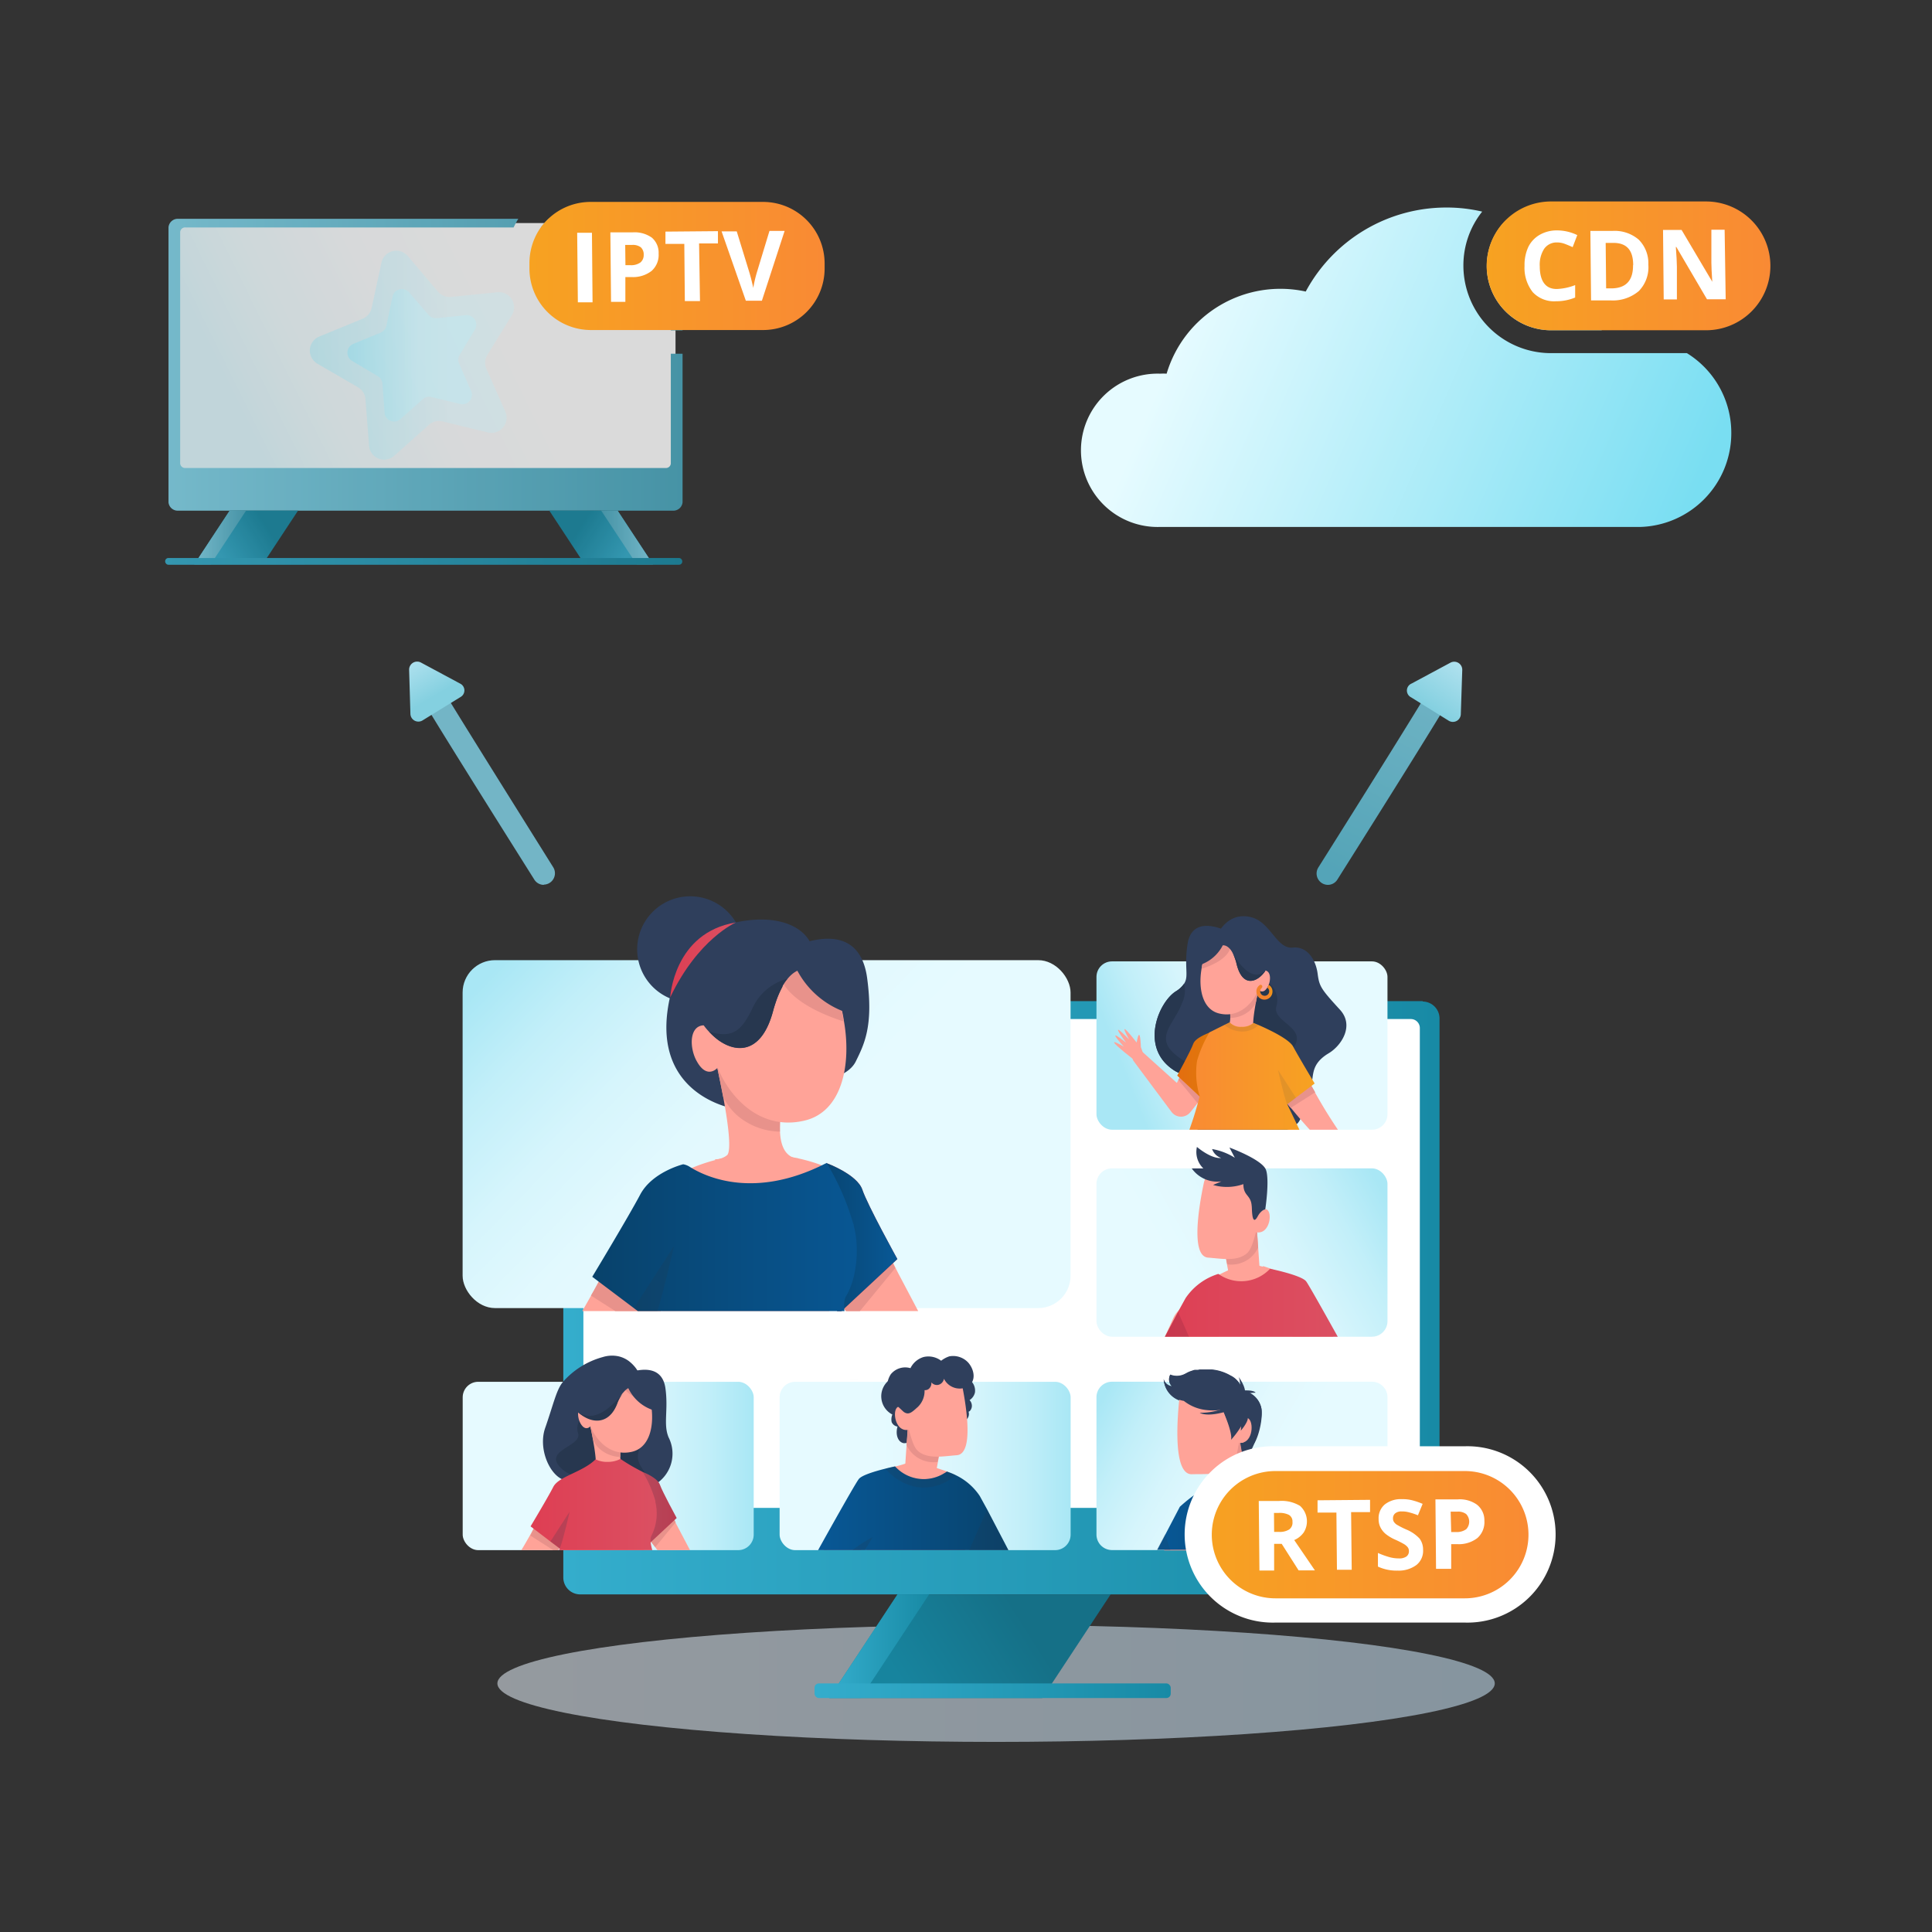 <svg xmlns="http://www.w3.org/2000/svg" xmlns:xlink="http://www.w3.org/1999/xlink" viewBox="0 0 255 255"><rect x="0" y="0" width="255" height="255" fill="#333333" stroke="none"/><defs><style>.cls-1{fill:none;}.cls-2{opacity:0.82;}.cls-3{fill:url(#Безымянный_градиент_70);}.cls-4{fill:url(#Безымянный_градиент_99);}.cls-5{fill:url(#Безымянный_градиент_95);}.cls-6{fill:url(#Безымянный_градиент_99-2);}.cls-7{fill:url(#Безымянный_градиент_95-2);}.cls-8{fill:url(#Безымянный_градиент_99-3);}.cls-9{fill:url(#Безымянный_градиент_95-3);}.cls-10{opacity:0.3;fill:url(#Безымянный_градиент_26);}.cls-11{opacity:0.4;fill:url(#Безымянный_градиент_26-2);}.cls-12{fill:url(#Безымянный_градиент_68);}.cls-13{fill:url(#Безымянный_градиент_68-2);}.cls-14{fill:url(#Безымянный_градиент_11);}.cls-15{fill:#fff;}.cls-16{opacity:0.8;}.cls-17{fill:url(#Безымянный_градиент_173);}.cls-18{fill:url(#Безымянный_градиент_126);}.cls-19{fill:url(#Безымянный_градиент_175);}.cls-20{fill:url(#Безымянный_градиент_173-2);}.cls-21{fill:url(#Безымянный_градиент_126-2);}.cls-22{fill:url(#Безымянный_градиент_150);}.cls-23{fill:url(#Безымянный_градиент_11-2);}.cls-24{opacity:0.53;fill:url(#Безымянный_градиент_103);}.cls-25{fill:url(#Безымянный_градиент_95-4);}.cls-26{fill:url(#Безымянный_градиент_4);}.cls-27{fill:url(#Безымянный_градиент_95-5);}.cls-28{fill:url(#Безымянный_градиент_95-6);}.cls-29{fill:#e2e2e2;}.cls-30{fill:url(#Безымянный_градиент_82);}.cls-31{clip-path:url(#clip-path);}.cls-32{clip-path:url(#clip-path-2);}.cls-33{fill:#2f3f5c;}.cls-34{fill:#ffa398;}.cls-35{fill:#e8928b;}.cls-36{fill:url(#Безымянный_градиент_144);}.cls-37{fill:url(#Безымянный_градиент_236);}.cls-38{fill:url(#Безымянный_градиент_236-2);}.cls-39,.cls-40,.cls-41,.cls-42,.cls-48,.cls-67,.cls-75{fill:#27374f;}.cls-39{opacity:0.1;}.cls-40{opacity:0.2;}.cls-41{opacity:0.12;}.cls-43{fill:url(#Безымянный_градиент_144-2);}.cls-44{fill:url(#Безымянный_градиент_82-2);}.cls-45{clip-path:url(#clip-path-3);}.cls-46{fill:url(#Безымянный_градиент_9);}.cls-47{fill:url(#Безымянный_градиент_3);}.cls-48{opacity:0.08;}.cls-49{fill:url(#Безымянный_градиент_3-2);}.cls-50{fill:url(#Безымянный_градиент_3-3);}.cls-51{fill:url(#Безымянный_градиент_433);}.cls-52{fill:url(#Безымянный_градиент_226);}.cls-53{fill:url(#Безымянный_градиент_105);}.cls-54{fill:#222f42;}.cls-55{fill:url(#Безымянный_градиент_226-2);}.cls-56{fill:url(#Безымянный_градиент_20);}.cls-57{fill:url(#Безымянный_градиент_82-3);}.cls-58{clip-path:url(#clip-path-4);}.cls-59{fill:url(#Безымянный_градиент_236-3);}.cls-60{fill:url(#Безымянный_градиент_82-4);}.cls-61{clip-path:url(#clip-path-5);}.cls-62{fill:url(#Безымянный_градиент_144-3);}.cls-63{fill:url(#Безымянный_градиент_144-5);}.cls-64{fill:url(#Безымянный_градиент_82-5);}.cls-65{clip-path:url(#clip-path-6);}.cls-66{fill:url(#Безымянный_градиент_28);}.cls-67{opacity:0.13;}.cls-68{fill:url(#Безымянный_градиент_144-6);}.cls-69{fill:#4f0f29;}.cls-69,.cls-75{opacity:0.15;}.cls-70{fill:url(#Безымянный_градиент_87);}.cls-71{fill:url(#Безымянный_градиент_87-2);}.cls-72{fill:url(#Безымянный_градиент_82-6);}.cls-73{fill:url(#Безымянный_градиент_82-7);}.cls-74{fill:url(#Безымянный_градиент_236-4);}.cls-76{fill:url(#Безымянный_градиент_24);}.cls-77{fill:url(#Безымянный_градиент_24-2);}.cls-78{fill:url(#Безымянный_градиент_24-3);}.cls-79{fill:url(#Безымянный_градиент_24-4);}.cls-80{fill:url(#Безымянный_градиент_11-3);}</style><linearGradient id="Безымянный_градиент_70" x1="89.55" y1="29.82" x2="32.74" y2="57.81" gradientUnits="userSpaceOnUse"><stop offset="0.42" stop-color="#fff"/><stop offset="0.63" stop-color="#fbfeff"/><stop offset="0.84" stop-color="#effcff"/><stop offset="1" stop-color="#e0f9ff"/></linearGradient><linearGradient id="Безымянный_градиент_99" x1="22.24" y1="48.13" x2="90.09" y2="48.13" gradientUnits="userSpaceOnUse"><stop offset="0" stop-color="#83d6eb"/><stop offset="1" stop-color="#4ba8bf"/></linearGradient><linearGradient id="Безымянный_градиент_95" x1="29.88" y1="74.37" x2="35.9" y2="70.55" gradientUnits="userSpaceOnUse"><stop offset="0" stop-color="#34adcc"/><stop offset="1" stop-color="#188aa5"/></linearGradient><linearGradient id="Безымянный_градиент_99-2" x1="25.64" y1="70.94" x2="32.49" y2="70.94" xlink:href="#Безымянный_градиент_99"/><linearGradient id="Безымянный_градиент_95-2" x1="-1951.99" y1="74.37" x2="-1945.97" y2="70.55" gradientTransform="matrix(-1, 0, 0, 1, -1870.03, 0)" xlink:href="#Безымянный_градиент_95"/><linearGradient id="Безымянный_градиент_99-3" x1="-1956.22" y1="70.94" x2="-1949.38" y2="70.94" gradientTransform="matrix(-1, 0, 0, 1, -1870.03, 0)" xlink:href="#Безымянный_градиент_99"/><linearGradient id="Безымянный_градиент_95-3" x1="21.8" y1="74.09" x2="90.05" y2="74.09" xlink:href="#Безымянный_градиент_95"/><linearGradient id="Безымянный_градиент_26" x1="-1989.21" y1="533.16" x2="-2009.9" y2="543.36" gradientTransform="matrix(-0.89, 0.45, 0.45, 0.89, -1974.3, 471.79)" gradientUnits="userSpaceOnUse"><stop offset="0" stop-color="#63d0e6"/><stop offset="1" stop-color="#baebf5"/></linearGradient><linearGradient id="Безымянный_градиент_26-2" x1="-1993.69" y1="535.38" x2="-2006.76" y2="541.82" xlink:href="#Безымянный_градиент_26"/><linearGradient id="Безымянный_градиент_68" x1="211.97" y1="41.06" x2="197.26" y2="34.71" gradientUnits="userSpaceOnUse"><stop offset="0" stop-color="#79def2"/><stop offset="1" stop-color="#e6fbff"/></linearGradient><linearGradient id="Безымянный_градиент_68-2" x1="221.88" y1="69.72" x2="156.89" y2="41.67" xlink:href="#Безымянный_градиент_68"/><linearGradient id="Безымянный_градиент_11" x1="196.23" y1="35.1" x2="233.67" y2="35.1" gradientUnits="userSpaceOnUse"><stop offset="0" stop-color="#f7a221"/><stop offset="1" stop-color="#f98a34"/></linearGradient><linearGradient id="Безымянный_градиент_173" x1="-3216.83" y1="779.95" x2="-3225.58" y2="771.8" gradientTransform="matrix(-0.37, 0.23, 0.4, 0.65, -1448.19, 351.21)" gradientUnits="userSpaceOnUse"><stop offset="0" stop-color="#b4e3f0"/><stop offset="0.89" stop-color="#e084c7"/></linearGradient><linearGradient id="Безымянный_градиент_126" x1="-3232.49" y1="770.66" x2="-3215.48" y2="775.92" gradientTransform="matrix(-0.37, 0.23, 0.4, 0.65, -1448.19, 351.21)" gradientUnits="userSpaceOnUse"><stop offset="0" stop-color="#83d6eb"/><stop offset="1" stop-color="#5dc1d9"/></linearGradient><linearGradient id="Безымянный_градиент_175" x1="-1867.14" y1="682.96" x2="-1866.97" y2="689.22" gradientTransform="matrix(-0.85, 0.53, 0.53, 0.85, -1891.24, 493.46)" gradientUnits="userSpaceOnUse"><stop offset="0" stop-color="#b4e3f0"/><stop offset="1" stop-color="#84d0e0"/></linearGradient><linearGradient id="Безымянный_градиент_173-2" x1="555.53" y1="-584.04" x2="555.71" y2="-584.04" gradientTransform="matrix(0.37, 0.23, -0.4, 0.65, -258.49, 351.21)" xlink:href="#Безымянный_градиент_173"/><linearGradient id="Безымянный_градиент_126-2" x1="554.37" y1="-604.86" x2="556.7" y2="-563.22" gradientTransform="matrix(0.37, 0.23, -0.4, 0.65, -258.49, 351.21)" xlink:href="#Безымянный_градиент_126"/><linearGradient id="Безымянный_градиент_150" x1="-207.13" y1="-349.81" x2="-207.54" y2="-341.99" gradientTransform="translate(184.56 493.46) rotate(31.85)" xlink:href="#Безымянный_градиент_175"/><linearGradient id="Безымянный_градиент_11-2" x1="69.86" y1="35.1" x2="108.84" y2="35.1" xlink:href="#Безымянный_градиент_11"/><linearGradient id="Безымянный_градиент_103" x1="65.65" y1="222.19" x2="197.28" y2="222.19" gradientUnits="userSpaceOnUse"><stop offset="0.01" stop-color="#ebf5ff"/><stop offset="1" stop-color="#cfebff"/></linearGradient><linearGradient id="Безымянный_градиент_95-4" x1="74.35" y1="171.32" x2="190.03" y2="171.32" xlink:href="#Безымянный_градиент_95"/><linearGradient id="Безымянный_градиент_4" x1="119.42" y1="222.74" x2="134.57" y2="213.12" gradientUnits="userSpaceOnUse"><stop offset="0" stop-color="#17849e"/><stop offset="1" stop-color="#157087"/></linearGradient><linearGradient id="Безымянный_градиент_95-5" x1="109.45" y1="217.28" x2="122.63" y2="217.28" xlink:href="#Безымянный_градиент_95"/><linearGradient id="Безымянный_градиент_95-6" x1="107.51" y1="223.16" x2="154.53" y2="223.16" xlink:href="#Безымянный_градиент_95"/><linearGradient id="Безымянный_градиент_82" x1="118.3" y1="166.39" x2="71.92" y2="121.15" gradientUnits="userSpaceOnUse"><stop offset="0.3" stop-color="#e6faff"/><stop offset="0.48" stop-color="#e2f9fe"/><stop offset="0.66" stop-color="#d6f5fc"/><stop offset="0.84" stop-color="#c2eff9"/><stop offset="1" stop-color="#a9e7f5"/></linearGradient><clipPath id="clip-path"><rect class="cls-1" x="50.55" y="118.03" width="100.14" height="55.02"/></clipPath><clipPath id="clip-path-2"><rect class="cls-1" x="51.29" y="118.03" width="101.89" height="57.99" transform="translate(204.46 294.06) rotate(180)"/></clipPath><linearGradient id="Безымянный_градиент_144" x1="-2772.55" y1="163.49" x2="-2761.19" y2="163.49" gradientTransform="matrix(-1, 0, 0, 1, -2654.11, 0)" gradientUnits="userSpaceOnUse"><stop offset="0" stop-color="#de3e53"/><stop offset="1" stop-color="#db5163"/></linearGradient><linearGradient id="Безымянный_градиент_236" x1="-2772.55" y1="163.49" x2="-2761.19" y2="163.49" gradientTransform="matrix(-1, 0, 0, 1, -2654.11, 0)" gradientUnits="userSpaceOnUse"><stop offset="0" stop-color="#085896"/><stop offset="1" stop-color="#08426b"/></linearGradient><linearGradient id="Безымянный_градиент_236-2" x1="-2769.78" y1="171.47" x2="-2732.33" y2="171.47" xlink:href="#Безымянный_градиент_236"/><linearGradient id="Безымянный_градиент_144-2" x1="88.46" y1="126.69" x2="97.14" y2="126.69" gradientTransform="matrix(1, 0, 0, 1, 0, 0)" xlink:href="#Безымянный_градиент_144"/><linearGradient id="Безымянный_градиент_82-2" x1="180.53" y1="131.43" x2="149.26" y2="143.81" gradientTransform="translate(327.85 276.01) rotate(-180)" xlink:href="#Безымянный_градиент_82"/><clipPath id="clip-path-3"><rect class="cls-1" x="133.62" y="114.95" width="52.88" height="34.17" rx="2.99" transform="translate(320.13 264.06) rotate(180)"/></clipPath><linearGradient id="Безымянный_градиент_9" x1="-2730.22" y1="140.78" x2="-2725.11" y2="140.78" gradientTransform="matrix(-1, 0, 0, 1, -2569.71, 0)" gradientUnits="userSpaceOnUse"><stop offset="0" stop-color="#f09915"/><stop offset="1" stop-color="#f2822c"/></linearGradient><linearGradient id="Безымянный_градиент_3" x1="-564.41" y1="164.6" x2="-540.49" y2="164.6" gradientTransform="translate(713.76)" xlink:href="#Безымянный_градиент_236"/><linearGradient id="Безымянный_градиент_3-2" x1="-2740.06" y1="180.51" x2="-2730.63" y2="180.51" gradientTransform="matrix(-1, 0, 0, 1, -2569.71, 0)" xlink:href="#Безымянный_градиент_236"/><linearGradient id="Безымянный_градиент_3-3" x1="-2727.87" y1="179.53" x2="-2718.97" y2="179.53" gradientTransform="matrix(-1, 0, 0, 1, -2569.71, 0)" xlink:href="#Безымянный_градиент_236"/><linearGradient id="Безымянный_градиент_433" x1="-2730.24" y1="140.71" x2="-2725.07" y2="140.71" gradientTransform="matrix(-1, 0, 0, 1, -2569.71, 0)" gradientUnits="userSpaceOnUse"><stop offset="0" stop-color="#e07b0a"/><stop offset="1" stop-color="#e36d10"/></linearGradient><linearGradient id="Безымянный_градиент_226" x1="-565.28" y1="188.09" x2="-561.49" y2="188.09" gradientTransform="translate(713.76)" gradientUnits="userSpaceOnUse"><stop offset="0" stop-color="#106db4"/><stop offset="1" stop-color="#0f5f9c"/></linearGradient><linearGradient id="Безымянный_градиент_105" x1="-2743.22" y1="143.71" x2="-2726.35" y2="143.71" gradientTransform="matrix(-1, 0, 0, 1, -2569.71, 0)" xlink:href="#Безымянный_градиент_11"/><linearGradient id="Безымянный_градиент_226-2" x1="-550.83" y1="189.19" x2="-547.08" y2="189.19" xlink:href="#Безымянный_градиент_226"/><linearGradient id="Безымянный_градиент_20" x1="-2737.69" y1="130.92" x2="-2735.56" y2="130.92" gradientTransform="matrix(-1, 0, 0, 1, -2569.71, 0)" gradientUnits="userSpaceOnUse"><stop offset="0" stop-color="#f09915"/><stop offset="0.29" stop-color="#f2822c"/></linearGradient><linearGradient id="Безымянный_градиент_82-3" x1="102.89" y1="193.49" x2="141.3" y2="193.49" gradientTransform="translate(244.2 386.98) rotate(-180)" xlink:href="#Безымянный_градиент_82"/><clipPath id="clip-path-4"><rect class="cls-1" x="91.79" y="170.43" width="52.88" height="34.17" rx="2.99" transform="translate(236.47 375.03) rotate(180)"/></clipPath><linearGradient id="Безымянный_градиент_236-3" x1="107.81" y1="204.88" x2="134.2" y2="204.88" gradientTransform="matrix(1, 0, 0, 1, 0, 0)" xlink:href="#Безымянный_градиент_236"/><linearGradient id="Безымянный_градиент_82-4" x1="61.06" y1="193.49" x2="99.48" y2="193.49" gradientTransform="translate(160.54 386.98) rotate(-180)" xlink:href="#Безымянный_градиент_82"/><clipPath id="clip-path-5"><rect class="cls-1" x="49.97" y="170.43" width="52.88" height="34.17" rx="2.99" transform="translate(152.82 375.03) rotate(180)"/></clipPath><linearGradient id="Безымянный_градиент_144-3" x1="-2743.42" y1="199.07" x2="-2737.98" y2="199.07" xlink:href="#Безымянный_градиент_144"/><linearGradient id="Безымянный_градиент_144-5" x1="70.03" y1="202.04" x2="87.99" y2="202.04" gradientTransform="matrix(1, 0, 0, 1, 0, 0)" xlink:href="#Безымянный_градиент_144"/><linearGradient id="Безымянный_градиент_82-5" x1="-2714.64" y1="176.13" x2="-2751.25" y2="155.29" gradientTransform="matrix(1, 0, 0, -1, 2897.56, 330.64)" xlink:href="#Безымянный_градиент_82"/><clipPath id="clip-path-6"><rect class="cls-1" x="133.62" y="142.26" width="52.88" height="34.17" rx="2.99" transform="translate(320.13 318.69) rotate(180)"/></clipPath><linearGradient id="Безымянный_градиент_28" x1="155.95" y1="204.02" x2="175.39" y2="204.02" xlink:href="#Безымянный_градиент_95"/><linearGradient id="Безымянный_градиент_144-6" x1="151.56" y1="178.75" x2="178.68" y2="178.75" gradientTransform="matrix(1, 0, 0, 1, 0, 0)" xlink:href="#Безымянный_градиент_144"/><linearGradient id="Безымянный_градиент_87" x1="155.39" y1="219.81" x2="161.3" y2="219.81" gradientUnits="userSpaceOnUse"><stop offset="0" stop-color="#54b3cc"/><stop offset="1" stop-color="#3da6bf"/></linearGradient><linearGradient id="Безымянный_градиент_87-2" x1="169.6" y1="219.34" x2="176.08" y2="219.34" xlink:href="#Безымянный_градиент_87"/><linearGradient id="Безымянный_градиент_82-6" x1="178.01" y1="201.51" x2="146.18" y2="183.38" xlink:href="#Безымянный_градиент_82"/><linearGradient id="Безымянный_градиент_82-7" x1="182.08" y1="205.31" x2="165.32" y2="195.77" xlink:href="#Безымянный_градиент_82"/><linearGradient id="Безымянный_градиент_236-4" x1="152.66" y1="200.18" x2="177.05" y2="200.18" gradientTransform="matrix(1, 0, 0, 1, 0, 0)" xlink:href="#Безымянный_градиент_236"/><linearGradient id="Безымянный_градиент_24" x1="158.98" y1="197.27" x2="160.48" y2="197.27" gradientUnits="userSpaceOnUse"><stop offset="0" stop-color="#106db4"/><stop offset="1" stop-color="#0e5283"/></linearGradient><linearGradient id="Безымянный_градиент_24-2" x1="163.76" y1="197.42" x2="166.21" y2="197.42" xlink:href="#Безымянный_градиент_24"/><linearGradient id="Безымянный_градиент_24-3" x1="162.48" y1="199.48" x2="163.13" y2="199.48" xlink:href="#Безымянный_градиент_24"/><linearGradient id="Безымянный_градиент_24-4" x1="-2399.8" y1="201.56" x2="-2398.89" y2="201.56" gradientTransform="matrix(-1, 0, 0, 1, -2236.36, 0)" xlink:href="#Безымянный_градиент_24"/><linearGradient id="Безымянный_градиент_11-3" x1="158.28" y1="202.52" x2="203.36" y2="202.52" xlink:href="#Безымянный_градиент_11"/></defs><g id="Layer_2" data-name="Layer 2"><g id="Layer_1-2" data-name="Layer 1"><g class="cls-2"><rect class="cls-3" x="22.99" y="29.44" width="66.17" height="33.76"/><path class="cls-4" d="M88.78,28.88H72.4a8.41,8.41,0,0,0-1,1.14H87.85a.64.64,0,0,1,.69.59v13h1.55V30A1.23,1.23,0,0,0,88.78,28.88Zm-.24,17.81V61.18a.64.64,0,0,1-.69.59H24.48a.65.65,0,0,1-.7-.59V30.61a.65.65,0,0,1,.7-.59H67.79a12.57,12.57,0,0,1,.62-1.14H23.55A1.23,1.23,0,0,0,22.24,30v36.3a1.22,1.22,0,0,0,1.31,1.1H88.78a1.22,1.22,0,0,0,1.31-1.1V46.69Z"/><polygon class="cls-5" points="40.54 74.05 40.25 74.49 25.64 74.49 30.32 67.39 39.34 67.39 34.95 74.05 40.54 74.05"/><polygon class="cls-6" points="32.49 67.38 27.81 74.49 25.64 74.49 30.32 67.38 32.49 67.38"/><polygon class="cls-7" points="71.29 74.05 71.59 74.49 86.19 74.49 81.51 67.39 72.5 67.39 76.88 74.05 71.29 74.05"/><polygon class="cls-8" points="79.34 67.38 84.03 74.49 86.19 74.49 81.51 67.38 79.34 67.38"/><rect class="cls-9" x="21.8" y="73.65" width="68.25" height="0.89" rx="0.42"/></g><path class="cls-10" d="M52,60.19l4.61-4.12a2,2,0,0,1,1.8-.45l6,1.46a2,2,0,0,0,2.29-2.74l-2.5-5.66a2,2,0,0,1,.13-1.84l3.25-5.27a2,2,0,0,0-1.9-3l-6.15.62a2,2,0,0,1-1.72-.69l-4-4.72a2,2,0,0,0-3.46.87l-1.3,6a2,2,0,0,1-1.19,1.42l-5.72,2.35A2,2,0,0,0,41.89,48l5.35,3.11a2,2,0,0,1,1,1.57l.47,6.17A2,2,0,0,0,52,60.19Z"/><path class="cls-11" d="M52.88,55.29l2.92-2.6a1.23,1.23,0,0,1,1.13-.29l3.8.92a1.25,1.25,0,0,0,1.45-1.72L60.6,48a1.25,1.25,0,0,1,.08-1.17l2-3.32a1.26,1.26,0,0,0-1.2-1.91L57.64,42a1.25,1.25,0,0,1-1.08-.44L54,38.6a1.26,1.26,0,0,0-2.19.54L51,43a1.27,1.27,0,0,1-.75.9l-3.62,1.49a1.26,1.26,0,0,0-.15,2.25l3.37,2a1.29,1.29,0,0,1,.63,1l.29,3.9A1.25,1.25,0,0,0,52.88,55.29Z"/><path class="cls-12" d="M211.41,43.59h-6.69A8.47,8.47,0,0,1,198.85,29,21.07,21.07,0,0,1,211.41,43.59Z"/><path class="cls-13" d="M228.51,57.17a12.38,12.38,0,0,1-12,12.38h-63.4a10.12,10.12,0,1,1,0-20.23,8.44,8.44,0,0,1,.87,0,15.67,15.67,0,0,1,18.36-10.84,21.08,21.08,0,0,1,18.56-11.09,20.48,20.48,0,0,1,4.73.54,11.38,11.38,0,0,0-2.48,7.13,11.56,11.56,0,0,0,11.55,11.55h17.95A12.36,12.36,0,0,1,228.51,57.17Z"/><path class="cls-14" d="M233.67,35.11a8.49,8.49,0,0,1-8.49,8.48H204.72a8.49,8.49,0,0,1,0-17h20.46A8.5,8.5,0,0,1,233.67,35.11Z"/><path class="cls-15" d="M205.5,32a2,2,0,0,0-1.69.84,3.86,3.86,0,0,0-.58,2.3c0,2,.8,3.06,2.33,3a7.4,7.4,0,0,0,2.34-.51v1.64a6.49,6.49,0,0,1-2.51.49,3.85,3.85,0,0,1-3.08-1.19,5.18,5.18,0,0,1-1.09-3.47,5.69,5.69,0,0,1,.5-2.51A3.77,3.77,0,0,1,203.21,31a4.52,4.52,0,0,1,2.28-.59,6.17,6.17,0,0,1,2.69.62l-.61,1.59c-.35-.16-.69-.3-1-.42A2.89,2.89,0,0,0,205.5,32Z"/><path class="cls-15" d="M217.56,34.92a4.5,4.5,0,0,1-1.25,3.49,5.29,5.29,0,0,1-3.72,1.24l-2.59,0-.09-9.17,2.88,0a4.88,4.88,0,0,1,3.5,1.15A4.39,4.39,0,0,1,217.56,34.92Zm-2,.07c0-2-.89-2.94-2.63-2.93h-1l.06,6h.83C214.63,38,215.56,37,215.54,35Z"/><path class="cls-15" d="M227.77,39.5l-2.47,0-4.05-6.91h-.06c.09,1.22.14,2.09.14,2.62l0,4.31-1.74,0-.09-9.17,2.45,0,4.05,6.84h0c-.08-1.2-.12-2-.12-2.53l0-4.34,1.75,0Z"/><g class="cls-16"><path class="cls-17" d="M56.63,90.91c.16.56,14.08,22.67,15.16,24.38"/><path class="cls-18" d="M71.79,116.79a1.47,1.47,0,0,1-1.27-.7c-15.11-24-15.26-24.53-15.33-24.79a1.5,1.5,0,0,1,2.83-1c.65,1.25,9.54,15.44,15,24.17a1.5,1.5,0,0,1-1.27,2.29Z"/></g><path class="cls-19" d="M55.58,87.46l5.14,2.76A1,1,0,0,1,60.78,92l-5,3.08a1.05,1.05,0,0,1-1.61-.86L54,88.43A1.06,1.06,0,0,1,55.58,87.46Z"/><g class="cls-16"><path class="cls-20" d="M190.4,90.91c-.16.56-14.08,22.67-15.16,24.38"/><path class="cls-21" d="M175.24,116.79A1.5,1.5,0,0,1,174,114.5c5.5-8.73,14.39-22.92,15-24.17a1.5,1.5,0,0,1,2.83,1c-.07.26-.22.82-15.33,24.79A1.47,1.47,0,0,1,175.24,116.79Z"/></g><path class="cls-22" d="M191.45,87.46l-5.14,2.76a1,1,0,0,0-.06,1.82l4.95,3.08a1.05,1.05,0,0,0,1.61-.86l.19-5.83A1.06,1.06,0,0,0,191.45,87.46Z"/><path class="cls-23" d="M108.84,34.77v.68a8.12,8.12,0,0,1-8.12,8.11H78a8.12,8.12,0,0,1-8.12-8.11v-.68A8.16,8.16,0,0,1,71.39,30a8.41,8.41,0,0,1,1-1.14A8.1,8.1,0,0,1,78,26.65h22.74A8.13,8.13,0,0,1,108.84,34.77Z"/><path class="cls-15" d="M76.27,39.9l-.09-9.18,1.95,0,.08,9.18Z"/><path class="cls-15" d="M86.93,33.48A2.82,2.82,0,0,1,86,35.76a4,4,0,0,1-2.62.81h-.84l0,3.27H80.65l-.09-9.17,2.93,0a3.93,3.93,0,0,1,2.55.7A2.62,2.62,0,0,1,86.93,33.48ZM82.55,35h.64a2.1,2.1,0,0,0,1.34-.36,1.25,1.25,0,0,0,.43-1,1.27,1.27,0,0,0-.38-1,1.74,1.74,0,0,0-1.17-.31h-.89Z"/><path class="cls-15" d="M92.39,39.74l-2,0-.07-7.55-2.49,0,0-1.62,6.93-.06v1.62l-2.49,0Z"/><path class="cls-15" d="M101.56,30.48l2,0-3,9.21-2.12,0-3.2-9.15h2L98.92,36c.09.32.2.69.3,1.12s.18.73.2.89a17.92,17.92,0,0,1,.46-2Z"/><ellipse class="cls-24" cx="131.47" cy="222.19" rx="65.82" ry="7.72"/><path class="cls-15" d="M189.24,195.05v7.46H161.72a8.39,8.39,0,0,1,.67-2.45l.09-.19a6.35,6.35,0,0,1,.44-.81s0,0-.06,0h.08l.09-.14c.15-.23.31-.45.47-.66l.26-.3a8.41,8.41,0,0,1,2.45-1.93h0a3.35,3.35,0,0,1,.38-.18.2.2,0,0,1,.08,0,8.39,8.39,0,0,1,3.4-.72Z"/><path class="cls-15" d="M189.24,133.88v57.93H170.08a11.59,11.59,0,0,0-5.9,1.61,11.88,11.88,0,0,0-2.22,1.7,12.37,12.37,0,0,0-1.48,1.74h0l0,.07c-.19.28-.37.57-.53.86s-.17.32-.25.48l-.18.37-.16.37-.06.17a11.17,11.17,0,0,0-.77,3.32H76.41V133.88Z"/><path class="cls-25" d="M162.86,199s0,0,.06,0l0,0Zm-4.55,0a2.6,2.6,0,0,1,.94.17l.06-.17Zm4.55,0s0,0,.06,0l0,0Zm-4.55,0a2.6,2.6,0,0,1,.94.17l.06-.17Zm29.09-4v2.79a1.18,1.18,0,0,1-1.19,1.18H162.86s0,0,.06,0a6.35,6.35,0,0,0-.44.81l-.09.19a8.39,8.39,0,0,0-.67,2.45c0,.31-.05.62-.05.94a8.65,8.65,0,0,0,.08,1.15,8.42,8.42,0,0,0,3.66,5.84h22.38A2.24,2.24,0,0,0,190,208.2V195.05Zm.39-62.86H76.58a2.23,2.23,0,0,0-2.23,2.24V208.2a2.23,2.23,0,0,0,2.23,2.24h84.2a11.53,11.53,0,0,1-2.28-5.84,10.93,10.93,0,0,1-.06-1.15c0-.32,0-.63,0-.94a11.17,11.17,0,0,1,.77-3.32l.06-.17H78.16A1.18,1.18,0,0,1,77,197.84V135.69a1.18,1.18,0,0,1,1.18-1.19H186.21a1.19,1.19,0,0,1,1.19,1.19v56.12H190V134.43A2.24,2.24,0,0,0,187.79,132.19ZM158.31,199a2.6,2.6,0,0,1,.94.17l.06-.17Zm4.55,0s0,0,.06,0l0,0Zm-4.55,0a2.6,2.6,0,0,1,.94.17l.06-.17Zm4.55,0s0,0,.06,0l0,0Zm-4.55,0a2.6,2.6,0,0,1,.94.17l.06-.17Zm4.55,0s0,0,.06,0l0,0Z"/><polygon class="cls-26" points="118.46 210.44 109.44 224.12 137.57 224.12 146.59 210.44 118.46 210.44"/><polygon class="cls-27" points="122.63 210.44 113.61 224.12 109.44 224.12 118.46 210.44 122.63 210.44"/><rect class="cls-28" x="107.51" y="222.19" width="47.01" height="1.93" rx="0.57"/><path class="cls-29" d="M112,182.1a13.53,13.53,0,0,0,1.42-.09A11.28,11.28,0,0,1,112,182.1Z"/><rect class="cls-30" x="61.06" y="126.73" width="80.24" height="45.92" rx="4.27"/><g class="cls-31"><g class="cls-32"><path class="cls-33" d="M103.68,147.89c8.55-6.21,5.06-1.28.47-4.26-1.1-.7,7.13-.09,8.81-3.55,1.09-2.22,2.35-4.66,1.49-11-.8-5.86-5.18-5.62-8.32-4.64a17.41,17.41,0,0,0-3.26,1.41l.37,9.8"/><path class="cls-33" d="M96.94,146.34c4.87-2.1,7-10.48,7-10.48l-3-3.29,7.22-6.54a4.27,4.27,0,0,0-.74-.86h0a5.93,5.93,0,0,0-1.21-.89,6.21,6.21,0,0,0-2.07-.72,8.19,8.19,0,0,0-3,.12c-3.44.74-4.7,4.17-7.73,4a4.41,4.41,0,0,0-4.87,3.46C85.24,144.57,96.94,146.34,96.94,146.34Z"/><path class="cls-34" d="M101.15,154.88a8.49,8.49,0,0,0,4.17-2l-.28,0c-3.2-.67-1.79-6.82-1.79-6.82l-8.6-5.2S97,151.14,96,152.44a2.49,2.49,0,0,1-1.68.57A8.93,8.93,0,0,0,101.15,154.88Z"/><path class="cls-35" d="M94.65,140.78c.27,1.33.53,2.66.8,4a8.18,8.18,0,0,0,1.67,2.28,8.85,8.85,0,0,0,5.82,2.3c0-.4,0-.82,0-1.24a30.2,30.2,0,0,1,.38-3.55Z"/><path class="cls-34" d="M104,163.29l5.43,6.89,3.17,4,1.57,2,.5.63c1.37,1.77,1.49,7.4,2.8,5.57l5.57,4.76c1.31-1.82,3-9.68,1.26-8.2l-5.74-10.88-.35-.7-1.27-2.58-3.67-7.37a5.52,5.52,0,1,0-9.27,5.87Z"/><path class="cls-34" d="M92,140.13c1.37,2.41,2.72.79,2.72.79,1.63,4,5.66,8.32,11.4,7,5.1-1.15,6.26-7.52,5.27-13.14a15.84,15.84,0,0,0-3.16-7.5,6.8,6.8,0,0,0-4.23-2.14,12.44,12.44,0,0,0-5,.44c-5.91,1.33-4.9,10-4.9,10C90.92,134.32,90.81,138.11,92,140.13Z"/><path class="cls-34" d="M62.86,192.66s-7.06.53-1.28,1.31c0,0-7.85,6.66-.78,2.32,0,0-6.61,7.09,1,.82,0,0-5.13,6.87,1.2.59,0,0-3.56,6.74,1.62-.22,5.48-7.37,3.77-7,3.77-7Z"/><path class="cls-34" d="M63.39,195.15a1.88,1.88,0,0,0,2.66.19A161.18,161.18,0,0,0,85.21,175.6c.73-.88,1.44-1.77,2.15-2.67q3.33-4.25,6.39-8.73l0-.06a6,6,0,0,0,.46-.82,5.51,5.51,0,0,0-10.06-4.52q-2.18,4.84-4.68,9.54c-.48.9-1,1.8-1.47,2.69q-1.5,2.68-3.12,5.31a155,155,0,0,1-11.57,16.39A1.88,1.88,0,0,0,63.39,195.15Z"/><path class="cls-34" d="M81.32,186.79l.17.06c17.86,5.62,28.89.56,32.7-1.77a6.9,6.9,0,0,0-1-2.31c-.15-.25-.33-.5-.49-.75l-.56-.74-.79-1.05-.33-.43a8.88,8.88,0,0,1-1.5-2.93,5.59,5.59,0,0,1-.18-1.45q0-.73,0-1.47a18.83,18.83,0,0,1,.48-2.93,30.08,30.08,0,0,1,1-3c.35-1,.71-2,1-3a19,19,0,0,0,.74-3.07l.06-.44a13.76,13.76,0,0,0,.09-2.48,4.78,4.78,0,0,0-1-2.9,6.78,6.78,0,0,0-1.34-1.34c-.27-.2-.56-.4-.89-.6l-.08,0-.26-.14-.32-.17-.09,0-.13,0a3.49,3.49,0,0,0-.47-.2,23.49,23.49,0,0,0-17,.55l-.24.1h0l-.76.37a21.06,21.06,0,0,0-2.12,1.18l-.06,0-.55.39-.47.38c-.3.27-.55.51-.78.75a7.31,7.31,0,0,0-1,1.43,4.87,4.87,0,0,0-.64,2.68,16.2,16.2,0,0,0,1,5.18c.3.85.63,1.71.92,2.58a17.45,17.45,0,0,1,.75,2.6c0,.2.08.4.1.6s.07.47.1.71a11.65,11.65,0,0,1,0,1.32,8.37,8.37,0,0,1-.09,1.32,4.84,4.84,0,0,1-.3,1.32,8.45,8.45,0,0,1-1.86,2.63L83.88,181l-.63.64c-.2.21-.4.42-.58.63l-.14.18-.11.14h0L81.77,184l-.44.94V185A7.32,7.32,0,0,0,81.32,186.79Z"/><path class="cls-35" d="M111.35,134.81a15.84,15.84,0,0,0-3.16-7.5,6.8,6.8,0,0,0-4.23-2.14c-.63.21-1.08.82-1.2,2C102.34,131.43,108.49,133.92,111.35,134.81Z"/><path class="cls-33" d="M107.14,126.78V128s-1.61-.75-3.2,1.2a4.47,4.47,0,0,0-.36.47,0,0,0,0,1,0,0,4.92,4.92,0,0,0-.31.51.21.21,0,0,1,0,.06,13.08,13.08,0,0,0-.91,2.14c-.11.33-.22.68-.32,1.06-1.46,5.5-4.68,5.69-7.24,3.84h0a8.59,8.59,0,0,1-1.23-1.12,7.23,7.23,0,0,1-.61-.72l-.09-.13c-2.48-3.5-2.61-12.33,4.76-13.67S108.07,124.22,107.14,126.78Z"/><path class="cls-33" d="M104.26,125.6a11.57,11.57,0,0,0,9.57,8.54c2.41.41-3.68-9.26-3.68-9.26l-5.89,0"/><polygon class="cls-35" points="109.38 170.18 112.55 174.2 114.67 171.62 115.1 171.1 118.16 167.37 116.89 164.79 109.38 170.18"/><path class="cls-36" d="M109.15,153.54s4,1.48,4.67,3.49,4.62,9.15,4.62,9.15l-7.8,7.26-3.56-9.58Z"/><path class="cls-35" d="M78,171l7.17,4.57c.73-.88,1.44-1.77,2.15-2.67l-7.85-4.59C79,169.24,78.54,170.14,78,171Z"/><path class="cls-37" d="M109.15,153.54s4,1.48,4.67,3.49,4.62,9.15,4.62,9.15l-7.8,7.26-3.56-9.58Z"/><path class="cls-38" d="M81.32,185c-.48,1.06-.68,1.53-.68,1.53l.68.22.17.06c17.86,5.62,28.89.56,32.7-1.77l.15-.1a11.33,11.33,0,0,0,1.34-.94s-.58-1.07-1.31-2.63c-1.52-3.26-3.73-8.59-2.69-10.31,1.42-2.35,1.79-6.44,1-9.3,0-.09,0-.19-.07-.27a33.82,33.82,0,0,0-3.1-7.32l-.21-.36-.19-.32a1.5,1.5,0,0,1-.22.11l-.26.13c-9.08,4.48-15.31,1.68-17.48.35l-.11-.07h0a2.31,2.31,0,0,0-.87-.34s-4.08,1-5.67,4-6.33,10.85-6.33,10.85l5.46,4.11,2.59,1.95-.29.58c-1.49,3.08-2.61,5.45-3.44,7.21h0a0,0,0,0,0,0,0c-.27.57-.5,1.08-.7,1.52-.14.28-.26.54-.37.77Z"/><path class="cls-39" d="M86.27,174.6l-.29.58A2.25,2.25,0,0,0,86.27,174.6Z"/><path class="cls-40" d="M83.68,172.65l2.59,1.95c1.19-3.39,2.68-10.13,2.68-10.13Z"/><path class="cls-41" d="M80.64,186.57l.68.22.17.06c17.86,5.62,28.89.56,32.7-1.77l.15-.1a11.33,11.33,0,0,0,1.34-.94s-.58-1.07-1.31-2.63a15.59,15.59,0,0,0-3-1.18l-.25-.07L81.83,184h-.06l-.44.94V185C80.84,186.1,80.64,186.57,80.64,186.57Z"/><path class="cls-33" d="M98.1,125.3a7,7,0,1,1-7-7A7,7,0,0,1,98.1,125.3Z"/><path class="cls-42" d="M103.94,129.18v0a4.47,4.47,0,0,0-.36.47,0,0,0,0,1,0,0,4.92,4.92,0,0,0-.31.51.21.21,0,0,1,0,.06,13.08,13.08,0,0,0-.91,2.14c-.11.33-.22.68-.32,1.06-1.46,5.5-4.68,5.69-7.24,3.84h0a8.59,8.59,0,0,1-1.23-1.12c3.14,1,4.34-.11,5.78-3.14A7,7,0,0,1,103.94,129.18Z"/><path class="cls-43" d="M88.46,131.64s.45-8.55,8.68-9.89C97.14,121.75,92.14,123.89,88.46,131.64Z"/></g></g><rect class="cls-44" x="144.72" y="126.9" width="38.41" height="22.22" rx="2.05" transform="translate(327.85 276.01) rotate(180)"/><g class="cls-45"><path class="cls-33" d="M162.93,139.1a9,9,0,0,1-4.4,2.81,3,3,0,0,1-.43.07,4.72,4.72,0,0,1-3.43-.91c-4.19-3-1.72-8.81.53-10.23a3.5,3.5,0,0,0,1.08-1c.67-1,0-2.11.45-5.16.39-2.8,2.54-2.69,4.09-2.22a8.65,8.65,0,0,1,1.59.68l-.18,4.69Z"/><path class="cls-33" d="M175.4,139l-.23.14c-2.59,1.68-1.49,3.35-2.42,4.8s-.43,6.26-3.72,4.17-5.54-14.87-5.54-14.87l2-3.27-4.88-6.49a4.65,4.65,0,0,1,.5-.86h0a5.07,5.07,0,0,1,.82-.89,3.56,3.56,0,0,1,1.4-.71,3.81,3.81,0,0,1,2.06.12c2.32.73,3.18,4.14,5.22,3.93s3.08,1.75,3.3,3.43.41,2,2.93,4.75C178.8,135.36,177.05,138,175.4,139Z"/><path class="cls-42" d="M167.3,129.64a2.8,2.8,0,0,1,1.16,3.19c-.58,2.21,4.55,2.77,2,5.82s-7.45.18-7.45.18l.86-7.26Z"/><path class="cls-34" d="M163.19,136.91a3.86,3.86,0,0,1-1.88-.92l.13,0c1.44-.3.8-3.07.8-3.07l3.87-2.34s-1.05,4.66-.59,5.25a1.21,1.21,0,0,0,.76.25A4,4,0,0,1,163.19,136.91Z"/><path class="cls-35" d="M166.11,130.56l-.36,1.79a3.64,3.64,0,0,1-.75,1,4,4,0,0,1-2.62,1c0-.18,0-.37,0-.56a12.47,12.47,0,0,0-.17-1.6Z"/><path class="cls-34" d="M150.58,138.2s-.08-3.19-.56-.6c0,0-2.82-3.69-1-.41,0,0-3-3.13-.39.43,0,0-3-2.46-.29.53,0,0-2.95-1.75.07.73,3.19,2.63,3.07,1.85,3.07,1.85Z"/><path class="cls-34" d="M161.93,140.69l-2.45,3.1-1.42,1.81-.71.9-.23.28a1.57,1.57,0,0,1-2.48,0l-5-6.71a.85.85,0,0,1,1.25-1.14l4.44,4,.16-.32.57-1.15,1.65-3.32a2.49,2.49,0,1,1,4.18,2.64Z"/><path class="cls-34" d="M161,164.6,158.5,171c-.75,2-1.86,5.12-3,8.2a.58.58,0,0,1,0,.14l-.27.74c-.05.16-.11.31-.17.47l-.26.72c-.11.29-.21.59-.32.88l-.38,1.05-1.72,4.74-.1.27a.73.73,0,0,1-.7.47,9.69,9.69,0,0,1-1.41-.17c-.48-.1-1-.2-1.44-.33-.09,0-.19-.06-.2-.16a.17.17,0,0,1,.14-.2,3.92,3.92,0,0,0,.66-.15,7.21,7.21,0,0,0,1.2-.45c.13-2,.29-4,.48-6a1.36,1.36,0,0,0,0-.2l.07-.68c0-.23,0-.47.07-.71a1.49,1.49,0,0,1,0-.21v-.18c0-.22.05-.43.07-.65.16-1.55.33-3.1.51-4.64.28-2.86.78-6.16,1.3-9.3Z"/><path class="cls-35" d="M165.1,154.22c-.45,1.17-1,2.66-1.68,4.3a50.33,50.33,0,0,1,.45-6,4.64,4.64,0,0,1,.92-2.17A4.39,4.39,0,0,1,165.1,154.22Z"/><path class="cls-34" d="M167.32,130.26c-.61,1.09-1.22.36-1.22.36-.73,1.82-2.55,3.75-5.13,3.16-2.3-.51-2.82-3.38-2.38-5.91a7.16,7.16,0,0,1,1.43-3.38,3,3,0,0,1,1.9-1,5.66,5.66,0,0,1,2.26.2c2.66.59,2.2,4.5,2.2,4.5C167.79,127.65,167.84,129.35,167.32,130.26Z"/><path class="cls-34" d="M180.42,153.91s3.18.24.58.59c0,0,3.54,3,.35,1,0,0,3,3.2-.45.38,0,0,2.31,3.09-.53.26,0,0,1.6,3-.73-.1-2.47-3.31-1.7-3.16-1.7-3.16Z"/><path class="cls-34" d="M180.19,155a.85.85,0,0,1-1.2.09,72.59,72.59,0,0,1-8.63-8.89q-.5-.58-1-1.2c-1-1.27-2-2.59-2.88-3.93l0,0a2.22,2.22,0,0,1-.21-.37,2.48,2.48,0,1,1,4.53-2c.65,1.45,1.36,2.88,2.11,4.29l.66,1.21c.45.81.92,1.61,1.4,2.4a70.62,70.62,0,0,0,5.21,7.37A.85.85,0,0,1,180.19,155Z"/><path class="cls-34" d="M172.1,151.37l0,.16a3.94,3.94,0,0,1-.5,1.18l-.19.3-.21.31-.42.61-.42.62-.21.31-.26.32a5.63,5.63,0,0,1-.7.65L169,156l-.24.17a5.46,5.46,0,0,1-.56.36l-1.65.94a5.37,5.37,0,0,1-5.75-.26,5.48,5.48,0,0,1-1.24-1.2c-.15-.21-.28-.42-.41-.63l-.38-.64a9.6,9.6,0,0,1-1.35-2.59,4.34,4.34,0,0,1-.1-1.34,1.45,1.45,0,0,1,0-.28,3.36,3.36,0,0,1,.45-1.07l.22-.34.26-.33.5-.67a3.75,3.75,0,0,0,.67-1.32,2.43,2.43,0,0,0,.09-.65c0-.22,0-.44,0-.66a7.58,7.58,0,0,0-.22-1.32c-.11-.44-.26-.89-.42-1.34s-.33-.9-.48-1.35a9.87,9.87,0,0,1-.33-1.38,6.57,6.57,0,0,1-.07-1.32,2.17,2.17,0,0,1,.44-1.3,3.12,3.12,0,0,1,.6-.61,4.2,4.2,0,0,1,.44-.29l.12-.06.14-.07,0,0,.27-.12a10.59,10.59,0,0,1,7.76.3h0l.34.16c.33.16.64.34,1,.53l0,0,.25.17.21.18a2.81,2.81,0,0,1,.35.33,2.86,2.86,0,0,1,.47.65,2.09,2.09,0,0,1,.29,1.2,7,7,0,0,1-.44,2.33c-.13.39-.28.77-.41,1.16a8.6,8.6,0,0,0-.34,1.17c0,.1,0,.19,0,.28s0,.21,0,.32a5.72,5.72,0,0,0,0,.59,3.81,3.81,0,0,0,0,.59,2.18,2.18,0,0,0,.14.6,3.6,3.6,0,0,0,.83,1.18l.58.58.29.29c.08.1.18.19.26.29l.11.14h0q.28.65.48,1A3.36,3.36,0,0,1,172.1,151.37Z"/><path class="cls-34" d="M165.1,154.22c-.45,1.17-1,2.66-1.68,4.3a50.33,50.33,0,0,1,.45-6,4.64,4.64,0,0,1,.92-2.17A4.39,4.39,0,0,1,165.1,154.22Z"/><path class="cls-35" d="M158.59,127.87a7.16,7.16,0,0,1,1.43-3.38,3,3,0,0,1,1.9-1c.28.09.49.37.54.91C162.65,126.35,159.88,127.47,158.59,127.87Z"/><path class="cls-34" d="M171.57,164.6l-.51,2.2c-.36,1.47-.73,2.94-1.1,4.41s-.77,2.94-1.17,4.4l-.6,2.2-.4,1.38-.23.8c-.1.34-.19.67-.29,1-.27.93-.56,1.85-.85,2.78l-.18.59-.69,2.17c-.18.58-.38,1.16-.58,1.75.14.11.27.22.42.32l.57.41c.2.13.4.26.6.37a.23.23,0,0,1,.12.23.23.23,0,0,1-.25.2h-.08l-.74-.08-.74-.1-.72-.12-.72-.13a.65.65,0,0,1-.5-.64v-.32l.12-6.1,0-1.55,0-1.38v-.19l.08-4.3c0-1.5,0-3,.07-4.5q.06-2.89.09-5.79Z"/><path class="cls-35" d="M167.27,181c-.27.93-.56,1.85-.85,2.78l-3.36-1.46,0-1.55Z"/><path class="cls-33" d="M167,128.1l0,.06c-1.06,1.53-3,2.24-3.78-.9a6.5,6.5,0,0,0-.51-1.44v0a2.6,2.6,0,0,0-.13-.24h0c-.71-1.14-1.47-.75-1.47-.75v-.54c-.39-1.16.87-2.92,4-2.31S168,126.53,167,128.1Z"/><path class="cls-33" d="M161.79,123.72a5.23,5.23,0,0,1-4.31,3.85c-1.09.18,1.66-4.17,1.66-4.17h2.65"/><polygon class="cls-35" points="159.48 143.79 158.06 145.6 157.1 144.44 156.91 144.2 155.53 142.53 156.1 141.37 159.48 143.79"/><path class="cls-35" d="M155.76,180.76l-.08.52c-.29,0-.6,0-.92,0-.11.29-.21.59-.32.88L151,181l.07-.68a4.83,4.83,0,0,1-.59-.32l.09-.78.59.18,3.87,1.17Z"/><path class="cls-42" d="M158.53,141.91a3,3,0,0,1-.43.07,4.72,4.72,0,0,1-3.43-.91c-4.19-3-1.72-8.81.53-10.23a3.5,3.5,0,0,0,1.08-1,3.72,3.72,0,0,1-.29,2.6c-1.07,3-4.47,4.87.66,7.78C158.14,141.12,158.61,141.62,158.53,141.91Z"/><path class="cls-35" d="M173.59,144.17l-3.23,2.06q-.5-.58-1-1.2l3.53-2.07Z"/><polyline class="cls-46" points="155.4 141.99 157.51 143.95 158.31 144.7 158.31 144.7 158.31 144.7 158.91 145.26 160.51 140.95 159.58 136.3 159.58 136.3 159.58 136.3"/><path class="cls-47" d="M173.27,157.78v0c0,3.74-2.58,18.56-3.14,21.76,0,.12,0,.22,0,.3l-.06.31a12,12,0,0,1-5.65,1.11,8.68,8.68,0,0,1-3.14-.78l.11-1.22,1.72-19.08-5.14,18.95-.35,1.3a15.44,15.44,0,0,1-1.8.06,17,17,0,0,1-3.46-.37,9.72,9.72,0,0,1-3-1.16.17.17,0,0,1,0-.07c0-.15.1-.5.21-1,.81-3.8,3.63-16.67,5.94-23.75.34-1,.68-2,1-2.72a12.34,12.34,0,0,1,.57-1.19,4.35,4.35,0,0,1,2.6-2c4.29-1.38,11.4,1.19,11.4,1.19s.14.21.35.61a15.9,15.9,0,0,1,1.52,4.39A17.42,17.42,0,0,1,173.27,157.78Z"/><path class="cls-48" d="M163.06,160.22l-5.14,18.95-.35,1.3a15.44,15.44,0,0,1-1.8.06,17,17,0,0,1-3.46-.37l-2.94-1.23c0-.15.1-.5.21-1,.81-3.8,3.63-16.67,5.94-23.75Z"/><path class="cls-49" d="M170.35,179.52l-.07.31L170,181a10.35,10.35,0,0,1-6.59.55,16.55,16.55,0,0,1-2.52-.71l.11-1.64.31.11a16.1,16.1,0,0,0,8.79.28Z"/><path class="cls-50" d="M158.17,179.12l-.47,1.93a11,11,0,0,1-2.07.23c-.29,0-.6,0-.93,0a9.7,9.7,0,0,1-3.77-1,4.83,4.83,0,0,1-.59-.32,7.11,7.11,0,0,1-1.07-.78l.06-1.42a10.38,10.38,0,0,0,1.78.77,14.61,14.61,0,0,0,4.3.79A12.64,12.64,0,0,0,158.17,179.12Z"/><path class="cls-51" d="M160,136.16c-.13.05-2.19.72-2.5,1.6s-2.11,4.18-2.11,4.18l2.13,2,.81.76h0l.6.57,1.62-4.38"/><path class="cls-41" d="M173,154.48c-4.53,1.33-13.34-1.83-16.44-3a12.34,12.34,0,0,1,.57-1.19,4.35,4.35,0,0,1,2.6-2l11.76,1.8A16.32,16.32,0,0,1,173,154.48Z"/><path class="cls-52" d="M152.28,188.09l0,.11a.73.73,0,0,1-.7.47,9.69,9.69,0,0,1-1.41-.17c-.48-.1-1-.2-1.44-.33-.09,0-.19-.06-.2-.16a.17.17,0,0,1,.14-.2,3.92,3.92,0,0,0,.66-.15l.49-.16C149.55,187.86,149.67,188.34,152.28,188.09Z"/><path class="cls-53" d="M156.65,150a7,7,0,0,0,.6.41c1.64,1,6.64,3.41,14.79.84l.38-.12s-.11-.26-.37-.83q-.2-.41-.48-1.05h0c-.37-.79-.87-1.86-1.55-3.25l-.12-.26,1.16-.88,2.46-1.85s-2.14-3.56-2.85-4.89c-.55-1-3.29-2.28-4.56-2.83l-.64-.27h-.05a2.2,2.2,0,0,1-1.53.5,1.93,1.93,0,0,1-1.58-.59l-.67.33c-.81.4-2,1-2,1l-.09.14A15.79,15.79,0,0,0,158,140a10.67,10.67,0,0,0,.34,4.68A45.79,45.79,0,0,1,156.65,150Z"/><path class="cls-39" d="M161.63,135.3a3.75,3.75,0,0,0,2.3.85,3.27,3.27,0,0,0,2.17-.82l-.64-.27h-.05a2.2,2.2,0,0,1-1.53.5,1.93,1.93,0,0,1-1.58-.59Z"/><path class="cls-54" d="M152.28,188.09l0,.11a.73.73,0,0,1-.7.47,9.69,9.69,0,0,1-1.41-.17c-.48-.1-1-.2-1.44-.33-.09,0-.19-.06-.2-.16a.17.17,0,0,1,.14-.2,3.92,3.92,0,0,0,.66-.15l.49-.16C149.55,187.86,149.67,188.34,152.28,188.09Z"/><path class="cls-55" d="M166.68,189.61a.23.23,0,0,1-.25.2h-.08l-.74-.08-.74-.1-.72-.12-.72-.13a.65.65,0,0,1-.5-.64v-.16c1.95.89,2.61.59,2.84.31l.19.13c.2.13.4.26.6.37A.23.23,0,0,1,166.68,189.61Z"/><path class="cls-54" d="M166.68,189.61a.23.23,0,0,1-.25.2h-.08l-.74-.08-.74-.1-.72-.12-.72-.13a.65.65,0,0,1-.5-.64v-.16c1.95.89,2.61.59,2.84.31l.19.13c.2.13.4.26.6.37A.23.23,0,0,1,166.68,189.61Z"/><path class="cls-39" d="M169.88,145.78c.05.09.09.18.13.26A1.26,1.26,0,0,1,169.88,145.78Z"/><path class="cls-39" d="M171.05,144.9l-1.17.88c-.53-1.53-1.2-4.56-1.2-4.56Z"/><path class="cls-42" d="M167,128.1l0,.06c-1.06,1.53-3,2.24-3.78-.9a6.5,6.5,0,0,0-.51-1.44C163.23,126.77,165.26,129.88,167,128.1Z"/><path class="cls-56" d="M167.27,130.36a.59.59,0,0,1-.36,1.07.59.59,0,0,1-.58-.55v-.09a.65.65,0,0,1,.22-.41.26.26,0,0,0,0-.33.24.24,0,0,0-.33,0,1.05,1.05,0,0,0-.39.7v.13a1.06,1.06,0,1,0,2.12,0,1,1,0,0,0-.51-.9Z"/></g><rect class="cls-57" x="102.89" y="182.38" width="38.41" height="22.22" rx="2.05" transform="translate(244.2 386.98) rotate(180)"/><g class="cls-58"><path class="cls-33" d="M127.52,181.87a1.78,1.78,0,0,1,1.16,1.93,1.64,1.64,0,0,1-.71,1,1,1,0,0,1,.26.45,1,1,0,0,1-.24,1,.71.71,0,0,1-.15.08.08.08,0,0,1,0,0,1,1,0,0,1-.24,1c-.35.26-1.11.09-1.54-.63a1,1,0,0,1,.45-1,.31.31,0,0,1-.08-.11.9.9,0,0,1,0-.49h-.07a1.82,1.82,0,0,1-1.36-1.27C125,183,125.92,181.92,127.52,181.87Z"/><path class="cls-33" d="M125.69,181.74a1.45,1.45,0,0,1-1.38,0,1.2,1.2,0,0,1-.34,1.11,1.56,1.56,0,0,1-.69.36,3.16,3.16,0,0,1-.79,2.79,4.44,4.44,0,0,1-2.19,1.32,1.89,1.89,0,0,1,.26,2.62,1.64,1.64,0,0,1-1.27.54c-.68-.09-1.16-1-.83-2.19a1,1,0,0,1-.77-.59,1.69,1.69,0,0,1,.09-1,2.71,2.71,0,0,1-.57-4.42"/><path class="cls-34" d="M119.91,187l-.45,6.63,4.09.64,1.08-5.78Z"/><path class="cls-35" d="M123.88,192.26a3.15,3.15,0,0,0-4.09-3.53c0,.68-.09,1.36-.14,2a3.93,3.93,0,0,0,4.09,2.23A5.48,5.48,0,0,0,123.88,192.26Z"/><path class="cls-34" d="M118.34,185.85c.24-.32.57-.18.85.08a5.1,5.1,0,0,1,0-3.38,4.62,4.62,0,0,1,2.45-2.23,5,5,0,0,1,3.85.19,2.36,2.36,0,0,1,1.36,1.68c.58,2.69,1.84,9.7-.56,9.88-1.75.13-3.68.53-5-.45-.62-.47-.89-1.35-1.33-2.92h0C118.31,189.09,117.78,186.59,118.34,185.85Z"/><path class="cls-34" d="M105.79,214.15a.9.9,0,0,0-.74-.45c-.3,0-.45.23-.9.63a11,11,0,0,1-1,.79c-1.1.11-1.65.23-1.65.35s1.31.31,1.31.31c-3.51,4.42.19.85.19.85-3.77,4.59.44.53.44.53-3.16,4.72.3.71.3.71q-.81,1.41-.69,1.5c.1.07.6-.44,1.51-1.52a11.08,11.08,0,0,0,1.21-2.52A1.43,1.43,0,0,0,105.79,214.15Z"/><path class="cls-34" d="M112.5,196.74,107.08,208c-.68,1.45-2.49,5.29-3.19,6.79a1,1,0,0,0,1.67,1c1.64-2.32,4.16-5.85,5.81-8.12l5.88-8.07a2.78,2.78,0,1,0-4.75-2.83Z"/><path class="cls-34" d="M114.45,213.92a13.85,13.85,0,0,0,0,1.44l11.47.77c.57-2.94.65-5.95,1-8.9.27-2.24,1-4.45.93-6.73a12.15,12.15,0,0,0-.36-2.53,5.31,5.31,0,0,0-2.21-3.07c-.21-.16,0-.58-.25-.67-.77-.28-1.43-.44-2.18-.79a4.79,4.79,0,0,0-3.48-.22,10.34,10.34,0,0,1-1.23.34c-.79.17-1.22.75-1.93,1.27a5.47,5.47,0,0,0-1.55,1.74,9.45,9.45,0,0,0-.8,3.63c-.08,2.47.77,4.86,1,7.31A35.31,35.31,0,0,1,114.45,213.92Z"/><path class="cls-35" d="M107.83,206.43l3.4,1.41a1.43,1.43,0,0,0,.14-.2l.63-.86-3.15-2.47C108.48,205.09,108.13,205.82,107.83,206.43Z"/><polygon class="cls-35" points="129.46 208.25 130.9 210.23 134.14 207.89 133.24 206.02 129.46 208.25"/><path class="cls-59" d="M134.2,206.71l-4.54,3L127.32,206,127,216.21l-1.15-.08-11.48-.77-1.34-.1.92-4.67,0-5.65-1.78,2.56-1.45-.87-2.91-1.73s4.91-8.85,5.53-9.67c.38-.53,2.22-1.06,3.49-1.38.74-.19,1.29-.3,1.29-.3l.09.08a5.12,5.12,0,0,0,6.4.83,3.35,3.35,0,0,0,.36-.23,8.1,8.1,0,0,1,1.15.46,7.94,7.94,0,0,1,3.19,2.75l1,1.82Z"/><polygon class="cls-40" points="127.32 205.95 129.66 209.76 134.2 206.71 130.27 199.26 127.32 205.95"/><path class="cls-40" d="M110.72,206.63l1.45.87,1.78-2.56,1.24-2.06S111.86,204.49,110.72,206.63Z"/><path class="cls-33" d="M118,185.16a3,3,0,0,1-.43-3.77,2.45,2.45,0,0,1,2.6-.81,2.83,2.83,0,0,1,1.73-1.47,2.79,2.79,0,0,1,2.32.49,3.53,3.53,0,0,1,1.08-.58,2.72,2.72,0,0,1,2.48.81c.83.93,1.14,2.52-.13,3.23a2.33,2.33,0,0,1-3.06-1.08,1,1,0,0,1-.66.78.92.92,0,0,1-1-.31,1,1,0,0,1-.37.89.8.8,0,0,1-.53.14,2.92,2.92,0,0,1-.91,2.24c-.69.6-1.17,1.16-1.88.6"/><path class="cls-40" d="M126.12,194.69a6.22,6.22,0,0,1-5.25,1.56,7.16,7.16,0,0,1-4-2.4c.74-.19,1.29-.3,1.29-.3l.09.08a5.12,5.12,0,0,0,6.4.83,3.35,3.35,0,0,0,.36-.23A8.1,8.1,0,0,1,126.12,194.69Z"/></g><rect class="cls-60" x="61.06" y="182.38" width="38.41" height="22.22" rx="2.05" transform="translate(160.54 386.98) rotate(180)"/><g class="cls-61"><path class="cls-33" d="M78.14,194.28a9.78,9.78,0,0,0,4.74,2.7c.15,0-.28-.89-.13-.87,1.16.13,1.63,1.21,3.66-.15a4.74,4.74,0,0,0,1.83-6.26c-.72-1.76,0-3.6-.42-6.53-.42-2.7-2.74-2.58-4.4-2.13a9.91,9.91,0,0,0-1.72.64l.2,4.51Z"/><path class="cls-33" d="M74,195.14l.23.13c2.61,1.54,2.11-2.69,3-1.36s.43,5.75,3.75,3.83.46-7.46.46-7.46l-2-3,4.9-6a3.94,3.94,0,0,0-.49-.8h0a5,5,0,0,0-.83-.82,3.68,3.68,0,0,0-1.41-.65,4.15,4.15,0,0,0-2.07.11,10.74,10.74,0,0,0-5.18,3.21c-.91,1-1.3,3-2.43,6.22C71.09,191.11,72.38,194.23,74,195.14Z"/><path class="cls-42" d="M77.52,186.56a2.13,2.13,0,0,0-1.23,2.59c.62,1.79-4.84,2.24-2.15,4.71s7.93.15,7.93.15l-.91-5.89Z"/><path class="cls-42" d="M86.15,198.47a3.54,3.54,0,0,1-.47.07c-1.15.13,1.25-1.12,0-1.93-4.52-2.86-5.75-5.37-3.32-6.73a17.19,17.19,0,0,0,2.49-1.59c.19.38.15,1.07-.32,2.5-.65,2-.57,2.12,2.08,5.5C87.71,197.71,86.24,198.2,86.15,198.47Z"/><path class="cls-34" d="M81,194.94a4,4,0,0,0,2-1l-.13,0c-1.54-.32-.86-3.26-.86-3.26l-4.12-2.5s1.12,5,.63,5.59a1.26,1.26,0,0,1-.81.28A4.34,4.34,0,0,0,81,194.94Z"/><path class="cls-35" d="M77.91,188.18l.39,1.92a3.54,3.54,0,0,0,.8,1.09,4.31,4.31,0,0,0,2.78,1.11c0-.2,0-.4,0-.6a12.32,12.32,0,0,1,.18-1.7Z"/><path class="cls-34" d="M82.37,199l2.6,3.3,1.52,1.93.75,1,.24.3c.66.85.72,3.54,1.34,2.67l2.67,2.28c.63-.87,1.43-4.64.61-3.93l-2.75-5.22-.17-.33-.61-1.24-1.76-3.53A2.64,2.64,0,1,0,82.37,199Z"/><path class="cls-34" d="M76.62,187.87c.66,1.15,1.31.38,1.31.38.78,1.93,2.71,4,5.46,3.37,2.44-.55,3-3.6,2.53-6.3a7.66,7.66,0,0,0-1.52-3.59,3.24,3.24,0,0,0-2-1,6,6,0,0,0-2.4.21c-2.83.64-2.35,4.8-2.35,4.8C76.12,185.09,76.07,186.9,76.62,187.87Z"/><path class="cls-34" d="M62.67,213.05s-3.38.25-.61.63c0,0-3.77,3.19-.37,1.11,0,0-3.17,3.4.47.39,0,0-2.46,3.29.58.28,0,0-1.71,3.23.77-.1,2.63-3.53,1.81-3.37,1.81-3.37Z"/><path class="cls-34" d="M62.93,214.24a.9.9,0,0,0,1.27.1,78.41,78.41,0,0,0,9.19-9.47c.35-.42.69-.85,1-1.28,1.07-1.35,2.09-2.75,3.07-4.18l0,0a3.78,3.78,0,0,0,.22-.4,2.64,2.64,0,1,0-4.82-2.16c-.7,1.55-1.44,3.07-2.25,4.57-.23.43-.46.86-.7,1.29q-.72,1.29-1.5,2.55a74.19,74.19,0,0,1-5.54,7.85A.89.89,0,0,0,62.93,214.24Z"/><path class="cls-34" d="M71.52,210.24l.08,0c8.56,2.7,13.85.27,15.67-.85a3.08,3.08,0,0,0-.47-1.1c-.07-.12-.15-.24-.23-.36l-.27-.36-.38-.5-.16-.21a4.25,4.25,0,0,1-.72-1.4,2.74,2.74,0,0,1-.08-.7c0-.23,0-.46,0-.7a8.69,8.69,0,0,1,.23-1.4c.12-.47.29-1,.46-1.43s.34-1,.5-1.44a8.71,8.71,0,0,0,.35-1.47l0-.21a6.81,6.81,0,0,0,0-1.19,2.38,2.38,0,0,0-.46-1.39,3,3,0,0,0-.65-.64,2.81,2.81,0,0,0-.42-.29l0,0-.13-.07-.15-.08,0,0-.07,0-.22-.1a11.26,11.26,0,0,0-8.15.27l-.12,0h0l-.37.17a11.29,11.29,0,0,0-1,.57h0l-.27.19-.22.18-.38.36a3.91,3.91,0,0,0-.5.68,2.45,2.45,0,0,0-.31,1.29,7.68,7.68,0,0,0,.48,2.48c.14.41.3.82.44,1.24a9.65,9.65,0,0,1,.36,1.24c0,.1,0,.2,0,.29s0,.23,0,.35a4.36,4.36,0,0,1,0,.63c0,.21,0,.42,0,.63a2.38,2.38,0,0,1-.14.63,4.12,4.12,0,0,1-.89,1.26l-.62.62-.31.31-.27.3-.07.08,0,.07h0l-.3.66-.21.45v.07A3.93,3.93,0,0,0,71.52,210.24Z"/><path class="cls-35" d="M85.92,185.32a7.66,7.66,0,0,0-1.52-3.59,3.24,3.24,0,0,0-2-1c-.3.1-.51.39-.57,1C81.6,183.7,84.55,184.89,85.92,185.32Z"/><path class="cls-33" d="M75.94,186.07l0,.06c1.55,1.44,4.36,2.11,5.48-.86a5.08,5.08,0,0,1,.73-1.35s0,0,0,0l.2-.22h0a2.14,2.14,0,0,1,2.14-.71v-.52c.56-1.09-1.27-2.75-5.76-2.18S74.45,184.58,75.94,186.07Z"/><path class="cls-33" d="M82.58,182.25a5.52,5.52,0,0,0,4.58,4.09c1.16.2-1.76-4.44-1.76-4.44l-2.82,0"/><polygon class="cls-35" points="84.97 202.27 86.49 204.2 87.51 202.96 87.71 202.71 89.18 200.93 88.57 199.69 84.97 202.27"/><path class="cls-62" d="M84.86,194.3s1.9.71,2.24,1.67,2.21,4.39,2.21,4.39l-3.73,3.48-1.71-4.6Z"/><path class="cls-35" d="M70,202.68l3.44,2.19c.35-.42.69-.85,1-1.28l-3.76-2.2C70.42,201.82,70.19,202.25,70,202.68Z"/><path class="cls-62" d="M84.86,194.3s1.9.71,2.24,1.67,2.21,4.39,2.21,4.39l-3.73,3.48-1.71-4.6Z"/><path class="cls-40" d="M84.86,194.3s1.9.71,2.24,1.67,2.21,4.39,2.21,4.39l-3.73,3.48-1.71-4.6Z"/><path class="cls-63" d="M88,208.92a5.49,5.49,0,0,1-.64.45l-.07,0c-1.83,1.12-7.12,3.55-15.68.85l-.08,0-.33-.11.33-.73c0-.05,0-.1.07-.16l.17-.37.34-.72v0h0c.39-.85.93-2,1.65-3.46,0-.09.09-.18.13-.28l-1.24-.93-2.62-2s2.28-3.8,3-5.21,3.89-1.94,5.58-3.64a3.29,3.29,0,0,0,1.57.34,3.6,3.6,0,0,0,1.71-.39,25.26,25.26,0,0,0,2.93,1.71l.19.32a15.52,15.52,0,0,1,1.49,3.51s0,.08,0,.13a6.59,6.59,0,0,1-.51,4.46c-.49.82.56,3.37,1.29,4.94C87.71,208.4,88,208.92,88,208.92Z"/><path class="cls-39" d="M73.89,204.39l-.13.28A1,1,0,0,0,73.89,204.39Z"/><path class="cls-40" d="M72.65,203.46l1.24.93c.58-1.62,1.29-4.86,1.29-4.86Z"/><path class="cls-42" d="M76.32,186.41h0c1.55,1.44,4,1.83,5.15-1.14a5.08,5.08,0,0,1,.73-1.35C81.39,184.82,78.84,188.09,76.32,186.41Z"/><path class="cls-41" d="M71.2,210.13l.32.11.08,0c8.56,2.7,13.85.27,15.67-.85l.08,0a7.61,7.61,0,0,0,.64-.45s-.28-.52-.63-1.26a7.45,7.45,0,0,0-1.44-.57l-.12,0-14,1.81h0l-.21.45v.07C71.29,209.9,71.2,210.13,71.2,210.13Z"/></g><rect class="cls-64" x="144.72" y="154.21" width="38.41" height="22.22" rx="2.05" transform="translate(327.85 330.64) rotate(180)"/><g class="cls-65"><path class="cls-34" d="M165.8,160.9c.15,2.2.31,4.4.46,6.6l-4.08.64q-.54-2.88-1.07-5.76Z"/><path class="cls-35" d="M161.85,166.17a3.14,3.14,0,0,1,4.07-3.51l.14,2a3.9,3.9,0,0,1-1.47,1.67,4,4,0,0,1-2.6.55A5.18,5.18,0,0,1,161.85,166.17Z"/><path class="cls-34" d="M165.12,191.22c-1,3.91-2.88,11.74-3.87,15.64l0-.26c-.15,1.35-.3,2.69-.46,4-.31,2.64-1.13,9.49-1.45,12.21-.17,1-1.23.85-2,.82l-3.66,0a.3.3,0,0,1-.34-.29.29.29,0,0,1,.22-.28c.39-.1.77-.22,1.15-.35.76-.26,1.52-.54,2.26-.86.37-.19.7-.57,1.08-.67l-1.21,1.39c.08-4.68.14-11.62.25-16.23,0-.1,0-.2,0-.3l1.25-8c.38-2.22.94-5.73,1.34-7.93v-.07a2.75,2.75,0,1,1,5.39,1.12Z"/><path class="cls-34" d="M167.37,159.79c-.24-.32-.56-.18-.85.08a5,5,0,0,0,0-3.38,4.53,4.53,0,0,0-2.44-2.21,4.91,4.91,0,0,0-3.84.19,2.36,2.36,0,0,0-1.35,1.67c-.57,2.68-1.83,9.67.56,9.85,1.75.13,3.66.52,5-.46.62-.46.89-1.34,1.32-2.9h0C167.41,163,167.93,160.53,167.37,159.79Z"/><path class="cls-34" d="M179.88,188a.89.89,0,0,1,.74-.44c.29,0,.45.22.9.62a9.32,9.32,0,0,0,1,.78c1.1.12,1.65.23,1.65.35s-1.31.31-1.31.31c3.49,4.41-.19.85-.19.85,3.75,4.58-.43.53-.43.53,3.14,4.7-.31.71-.31.71.54.93.77,1.43.69,1.49s-.6-.43-1.51-1.51a11.37,11.37,0,0,1-1.2-2.51A1.4,1.4,0,0,1,179.88,188Z"/><path class="cls-34" d="M180.11,189.59c-1.17-1.65-2.79-3.93-4.23-5.91-.22-.31-.42-.6-.64-.89l-.53-.76a1.37,1.37,0,0,1-.15-.21,2.43,2.43,0,0,1-.24-.32l-.49-.66-5.37-7.38a2.76,2.76,0,1,1,4.73-2.82c.55,1.14,2.5,5.21,3.94,8.17l.35.73.18.38a1.07,1.07,0,0,1,.09.19s0,0,0,0q.13.26.24.48c.22.47.41.84.53,1.09l.07.14.27.59,2.91,6.17A1,1,0,0,1,180.11,189.59Z"/><path class="cls-34" d="M171.73,190.35l3,32.11L173.39,221a4.17,4.17,0,0,0,1.7,1.12c.58.26,1.18.49,1.78.69a10.32,10.32,0,0,0,1.21.33.25.25,0,0,1,.2.3.27.27,0,0,1-.31.21l-5.15.14a.86.86,0,0,1-.87-.71l0-.29L166.27,191a2.75,2.75,0,1,1,5.46-.69Z"/><path class="cls-33" d="M159.91,218.3c-.21,1.81-.41,3.49-.54,4.54s-1.23.85-2,.82l-3.66,0a.3.3,0,0,1-.34-.29.29.29,0,0,1,.22-.28c.39-.1.77-.22,1.15-.35.72-.24,1.44-.51,2.15-.81,0-1.12,0-2.34,0-3.61Z"/><path class="cls-33" d="M178.28,223.46a.27.27,0,0,1-.31.21l-5.15.14a.86.86,0,0,1-.87-.71l0-.29-.74-4.2h3.21l.31,3.35.41.18c.58.26,1.18.49,1.78.69a9.81,9.81,0,0,0,1.21.33A.25.25,0,0,1,178.28,223.46Z"/><path class="cls-34" d="M166.71,167.11c6.36,2,5.87,4.54,6.29,7,0,3.69-1.59,7.27-1,11,.31,2.45.77,4.95-.23,7.33-.28.58-.33,1.19-1.2,1.72a12.77,12.77,0,0,1-4.93,1.27,4.87,4.87,0,0,1-3.35-.37,5.27,5.27,0,0,1-2.89-3.74c-1-3.34-1.13-6.79-1.61-10.2-.29-2.24-1.23-4.44-1.17-6.65.39-2.25-.3-4.34,5.94-7a5.75,5.75,0,0,1,4.11-.28Z"/><path class="cls-33" d="M166,160.55c.46-.86,1-.93,1-.93s.59-3.86.09-5.22-4.82-2.94-4.82-2.94l.71,1.35a8.25,8.25,0,0,0-3-1.15,1.94,1.94,0,0,0,1.2,1.18c-1.36.13-3.2-1.46-3.2-1.46a3,3,0,0,0,.85,2.84l-1.53,0a4.13,4.13,0,0,0,3.91,1.71l-1.1.47a6.53,6.53,0,0,0,4-.11c0,1.62,1,1.37,1.1,2.91C165.26,159.22,165.16,162.09,166,160.55Z"/><path class="cls-34" d="M160.41,177.24l-5.6,7.33c-1.87,2.45-3.81,4.85-5.7,7.27a1.14,1.14,0,0,1-1.93-1.18c2.3-4.81,5.48-11.8,7.7-16.73a3.24,3.24,0,1,1,5.53,3.31Z"/><polygon class="cls-66" points="175.39 219.02 170.33 219.83 166.65 196.24 165.09 196.32 162.07 207.16 160.77 219.83 155.95 219.83 156.52 207.19 158.71 193.37 159.25 189.91 159.39 189.05 172.03 188.21 172.31 190.75 175.39 219.02"/><path class="cls-67" d="M172.31,190.75c-4.25.73-10.49-.33-13.06-.84l.14-.86,12.64-.84Z"/><path class="cls-35" d="M178.53,181.71l-3.29,1.08-.53-.76-.27.12-.8-.87h0l-.15-.2h0l.38-.24,3.17-2,.13-.08.52-.32.09.12c.09.18.19.35.28.51s.22.41.31.57l-.67.23h0l.12.19s0,0,0,0c.11.17.21.33.28.46l0,0C178.22,181.09,178.41,181.46,178.53,181.71Z"/><polygon class="cls-35" points="156.29 182.11 154.86 184.08 151.63 181.75 152.52 179.89 156.29 182.11"/><path class="cls-68" d="M178.68,180.33l-.64.27,0,0-1.88.81-1.41.6-.27.12-.16.07-.08-.11-.61-.82-.15-.2-1.69-2.27-.05,5.62.92,4.67L158.7,190l-.28-10.22-2.33,3.8-4.53-3,3.92-7.43,1-1.81a8.06,8.06,0,0,1,4.33-3.2,5.2,5.2,0,0,0,6.82-.68s4.16.85,4.77,1.67c.45.61,3.72,6.5,5.38,9.48.09.18.19.35.28.51s.22.41.31.57Z"/><polygon class="cls-69" points="158.42 179.82 156.09 183.62 151.56 180.58 155.49 173.15 158.42 179.82"/><path class="cls-69" d="M176.12,181.43l-1.84.79-2.53-3.4-1.23-2.06S174.65,178.75,176.12,181.43Z"/><polygon class="cls-67" points="165.09 196.32 162.07 207.16 160.77 219.83 155.95 219.83 156.52 207.19 158.71 193.37 165.09 196.32"/><polygon class="cls-70" points="155.63 218.76 161.3 219.2 160.99 220.85 155.39 220.5 155.39 218.76 155.63 218.76"/><polygon class="cls-71" points="169.6 219.23 175.9 217.93 176.08 219.56 170.02 220.75 169.6 219.23"/><ellipse class="cls-39" cx="165.37" cy="223.75" rx="14.4" ry="1.88"/></g><path class="cls-72" d="M183.13,184.44v7.37h-13a11.59,11.59,0,0,0-5.9,1.61,11.88,11.88,0,0,0-2.22,1.7,12.37,12.37,0,0,0-1.48,1.74h0l0,.07c-.19.28-.37.57-.53.86s-.17.32-.25.48l-.18.37-.16.37-.06.17a11.17,11.17,0,0,0-.77,3.32c0,.31,0,.62,0,.94a10.93,10.93,0,0,0,.06,1.15H146.77a2.05,2.05,0,0,1-2.05-2.06v-18.1a2.05,2.05,0,0,1,2.05-2.06h34.31A2.05,2.05,0,0,1,183.13,184.44Z"/><path class="cls-73" d="M183.13,195.05v7.49a2.05,2.05,0,0,1-2,2.06H161.75a8.65,8.65,0,0,1-.08-1.15c0-.32,0-.63.05-.94a8.39,8.39,0,0,1,.67-2.45l.09-.19a6.35,6.35,0,0,1,.44-.81s0,0-.06,0h.08l.09-.14c.15-.23.31-.45.47-.66l.26-.3a8.41,8.41,0,0,1,2.45-1.93h0a3.35,3.35,0,0,1,.38-.18.2.2,0,0,1,.08,0,8.39,8.39,0,0,1,3.4-.72Z"/><path class="cls-33" d="M156.26,185a5.8,5.8,0,0,0,3.08,1.22,6.64,6.64,0,0,0,2.06-.09,3.2,3.2,0,0,0,.17,1.13,4.43,4.43,0,0,1,.14.6,11.68,11.68,0,0,1,.07,6c0,1.07,1.13-.71,2-.87,1.39-.26,3.16-5.79,2.65-7.32a2.93,2.93,0,0,0-2.43-2.07,2.91,2.91,0,0,0-1.58-2,6.1,6.1,0,0,0-2.46-.79l-.5,0h-.1c-.12,0-.25,0-.37,0h-.14l-.32,0h-.16l-.27.05-.17,0-.24,0-.19.05-.19.07a3.31,3.31,0,0,0-.74.32l-.1.05a2.33,2.33,0,0,1-2,.13,1.28,1.28,0,0,0,.22,1.53,1.27,1.27,0,0,1-1.09-.95A3.14,3.14,0,0,0,156.26,185Z"/><path class="cls-34" d="M164.18,193.42a11.88,11.88,0,0,0-2.22,1.7,12.37,12.37,0,0,0-1.48,1.74h0l-.31-1.06-.38-1.28c-.39-1.32-.8-2.69-1.15-3.86l3.33-1.44.45-.19,1-.41c0,.09,0,.17,0,.26a1.16,1.16,0,0,1,0,.18h0c.08.46.15.91.23,1.37l.36,2.1c0,.08,0,.17.05.25S164.15,193.21,164.18,193.42Z"/><path class="cls-35" d="M159.81,194.52A3.42,3.42,0,0,1,161,191a3.47,3.47,0,0,1,2.69-.6l.36,2.1a4.11,4.11,0,0,1-1.35,1.89,4.18,4.18,0,0,1-2.64.85A5.11,5.11,0,0,1,159.81,194.52Z"/><path class="cls-34" d="M158.48,202.51a11.17,11.17,0,0,1,.77-3.32,2.6,2.6,0,0,0-.94-.17,2.81,2.81,0,0,0-2.26,1.12,2.11,2.11,0,0,0-.26.4l-.43.82-.61,1.15-.59,1.13-.51,1h4.85a10.93,10.93,0,0,1-.06-1.15C158.44,203.13,158.45,202.82,158.48,202.51Z"/><path class="cls-34" d="M164.87,187.31c-.28-.31-.6-.13-.87.17a5.25,5.25,0,0,0-.32-3.51,4.74,4.74,0,0,0-2.77-2.05,5.18,5.18,0,0,0-4,.6,2.48,2.48,0,0,0-1.23,1.89c-.31,2.84-.88,10.24,1.63,10.17,1.82-.05,3.86.16,5.11-1,.59-.54.77-1.48,1.06-3.15h0C165.25,190.66,165.53,188,164.87,187.31Z"/><path class="cls-34" d="M162,195.12a12.37,12.37,0,0,0-1.48,1.74h0l0,.07c-.19.28-.37.57-.53.86s-.17.32-.25.48l-.18.37-.16.37-.06.17a11.17,11.17,0,0,0-.77,3.32c0,.31,0,.62,0,.94a10.93,10.93,0,0,0,.06,1.15h-3.22a12.17,12.17,0,0,1-.06-2.09l.06-.63h0a4.5,4.5,0,0,1,.08-.51,9.66,9.66,0,0,1,.26-1.16,4.17,4.17,0,0,1,.48-1.18,6.18,6.18,0,0,1,1.44-1.56,11,11,0,0,1,1.14-.83l.3-.19h0l.25-.15,0,0c.28-.17.57-.32.87-.47l.76-.35A5,5,0,0,1,162,195.12Z"/><path class="cls-34" d="M162.94,199l.09-.14c.15-.23.31-.45.47-.66l.26-.3a8.41,8.41,0,0,1,2.45-1.93h0a3.35,3.35,0,0,1,.38-.18l.08,0a10.49,10.49,0,0,1,1.89,1,7.11,7.11,0,0,1,.91.74,5,5,0,0,1,.87,1.08,3.54,3.54,0,0,1,.16.34,9.66,9.66,0,0,1,.76,3.48h0a12.24,12.24,0,0,1-.14,2.09h-9.38a8.65,8.65,0,0,1-.08-1.15c0-.32,0-.63.05-.94a8.39,8.39,0,0,1,.67-2.45l.09-.19a6.35,6.35,0,0,1,.44-.81"/><path class="cls-34" d="M176.3,204.6H170l0,0-2.36-2.21a2.76,2.76,0,0,1-.12-3.89,2.76,2.76,0,0,1,4.18.2Z"/><path class="cls-34" d="M159.9,197.8c-.09.16-.17.32-.25.48l-.18.37-.16.37-.06.17a11.17,11.17,0,0,0-.77,3.32c0,.31,0,.62,0,.94a10.93,10.93,0,0,0,.06,1.15h-4.43l.23-.52.7-1.57.28-.63h0l.77-1.73.39-.88.12-.24a2.73,2.73,0,0,1,2.52-1.38,2,2,0,0,1,.35,0A2.52,2.52,0,0,1,159.9,197.8Z"/><path class="cls-74" d="M159.55,196.48h0a2.21,2.21,0,0,1-.25-.2h0l-.05,0-.22.13s0,0,0,0l-.21.12-.1.06a21,21,0,0,0-3,2.29l-.06.12-1.81,3.46h0v0l-1.1,2.09h5.84a10.93,10.93,0,0,1-.06-1.15c0-.32,0-.63,0-.94a11.17,11.17,0,0,1,.77-3.32l.06-.17.16-.37.18-.37c.08-.16.16-.32.25-.48s.34-.58.53-.86A3.69,3.69,0,0,1,159.55,196.48Zm3.37,2.58a6.35,6.35,0,0,0-.44.81l-.09.19a8.39,8.39,0,0,0-.67,2.45c0,.31-.05.62-.05.94a8.65,8.65,0,0,0,.08,1.15h15.3l-1.81-2.09-3-3.49L171,197.59c-.49-.55-2.93-1.38-4.28-1.81h0a.2.2,0,0,0-.08,0,3.35,3.35,0,0,0-.38.18h0a8.41,8.41,0,0,0-2.45,1.93l-.26.3c-.16.21-.32.43-.47.66l-.09.14"/><path class="cls-33" d="M163.72,183.91s.05-1.95-.31-2.27c0,0,1.18,1.47.89,2.51S163.72,183.91,163.72,183.91Z"/><path class="cls-33" d="M163.73,183.55s1.66-.18,2,.27a4.79,4.79,0,0,0-1.53.25C163.66,184.3,163.73,183.55,163.73,183.55Z"/><path class="cls-33" d="M161.23,186a8.43,8.43,0,0,1-2.88.47s.82.58,3.26-.1-.4-.48-.4-.48Z"/><path class="cls-33" d="M162.49,188.73c2.19-1.19,1.7-1.68,1.72-.92,0,1.07-.39,2.82.3,3.27,1.18.78,2.42-3.94,1.91-5.47a2.93,2.93,0,0,0-2.43-2.07,2.91,2.91,0,0,0-1.58-2,6.1,6.1,0,0,0-2.46-.79l-.5,0h-.1c-.12,0-.25,0-.37,0h-.14l-.32,0h-.16l-.27.05-.17,0-.24,0-.19.05-.19.07a3.31,3.31,0,0,0-.74.32l-.1.05a2.33,2.33,0,0,1-2,.13,1.28,1.28,0,0,0,.22,1.53,1.27,1.27,0,0,1-1.09-.95,3.14,3.14,0,0,0,2.66,2.9,5.8,5.8,0,0,0,3.08,1.22,6.64,6.64,0,0,0,2.06-.09Z"/><path class="cls-34" d="M164,187.48c.27-.3.59-.48.87-.17.66.7.38,3.35-1.35,3.12h0c-.29,1.67-.47,2.61-1.06,3.15C162.45,193.58,163.52,187.94,164,187.48Z"/><path class="cls-33" d="M161.05,185.31s1.72,3.73,1.43,4.73a11.32,11.32,0,0,0,1.93-2.92c.15-.89-2.9-2.7-2.9-2.7Z"/><line class="cls-1" x1="152.66" y1="204.6" x2="152.65" y2="204.6"/><polygon class="cls-75" points="154.48 204.6 152.66 204.6 153.77 202.49 154.16 203.64 154.3 204.08 154.48 204.6"/><path class="cls-33" d="M163.77,187.19a8.55,8.55,0,0,1,0,1.64s1.23-1.39.86-1.93S163.77,187.19,163.77,187.19Z"/><polygon class="cls-40" points="170.68 204.6 170 204.6 169.99 204.56 169.55 203.31 170.68 204.6"/><path class="cls-75" d="M160.48,196.86h0l0,.07c-.19.28-.37.57-.53.86s-.17.32-.25.48l-.18.37-.39-1-.4-1v0l.1-.06.21-.12s0,0,0,0l.22-.13h0a2.64,2.64,0,0,0,.3.18h0a4.18,4.18,0,0,0,.92.38Z"/><path class="cls-75" d="M166.7,195.78l0,.06-.93,3.18-.1.33L165,199l-1.52-.8.26-.3a8.41,8.41,0,0,1,2.45-1.93h0a3.35,3.35,0,0,1,.38-.18.2.2,0,0,1,.08,0Z"/><path class="cls-76" d="M160.48,196.86h0l0,.07c-.19.28-.37.57-.53.86s-.17.32-.25.48l-.22-.61-.44-1.23h0s0,0,0,0l.22-.13.05,0h0a2.21,2.21,0,0,0,.25.2h0a4.18,4.18,0,0,0,.92.38Z"/><path class="cls-77" d="M166.21,196l-.8,2.86-1.63-.92h0A8.41,8.41,0,0,1,166.21,196Z"/><path class="cls-75" d="M162.94,199l.09-.14a.46.46,0,0,1,.17.14.81.81,0,0,1,.14.33.69.69,0,0,1-.59.77.56.56,0,0,1-.36-.06l.09-.19a6.35,6.35,0,0,1,.44-.81"/><path class="cls-78" d="M163.13,199.44a.47.47,0,0,1-.47.47.39.39,0,0,1-.18,0,6.35,6.35,0,0,1,.44-.81A.43.43,0,0,1,163.13,199.44Z"/><path class="cls-75" d="M162.33,201.65a.67.67,0,1,0,.57-.75A.68.68,0,0,0,162.33,201.65Z"/><path class="cls-79" d="M162.54,201.56a.46.46,0,0,0,.45.46.47.47,0,0,0,.46-.46.46.46,0,0,0-.46-.45A.45.45,0,0,0,162.54,201.56Z"/><rect class="cls-80" x="158.28" y="192.5" width="45.08" height="20.04" rx="10.02"/><path class="cls-15" d="M193.34,214.16h-25a11.64,11.64,0,1,1,0-23.27h25a11.64,11.64,0,1,1,0,23.27Zm-25-20a8.4,8.4,0,1,0,0,16.8h25a8.4,8.4,0,0,0,0-16.8Z"/><path class="cls-15" d="M168.17,203.77l0,3.52-1.94,0-.09-9.18,2.67,0a4.68,4.68,0,0,1,2.78.65,2.74,2.74,0,0,1,.48,3.51,3,3,0,0,1-1.25,1q2.1,3.07,2.73,4l-2.15,0-2.23-3.5Zm0-1.58h.63a2.33,2.33,0,0,0,1.36-.32,1.1,1.1,0,0,0,.43-1,1,1,0,0,0-.46-.92,2.68,2.68,0,0,0-1.39-.26h-.59Z"/><path class="cls-15" d="M178.41,207.19l-1.95,0-.07-7.55-2.49,0,0-1.62,6.93-.06,0,1.62-2.5,0Z"/><path class="cls-15" d="M187.83,204.56a2.38,2.38,0,0,1-.88,2,3.9,3.9,0,0,1-2.48.74,5.81,5.81,0,0,1-2.6-.53l0-1.8a10.83,10.83,0,0,0,1.58.57,4.71,4.71,0,0,0,1.18.15,1.63,1.63,0,0,0,1-.25.85.85,0,0,0,.33-.73.81.81,0,0,0-.15-.48,1.8,1.8,0,0,0-.45-.4,12,12,0,0,0-1.2-.61,5.62,5.62,0,0,1-1.26-.75,2.74,2.74,0,0,1-.68-.84,2.34,2.34,0,0,1-.26-1.12,2.38,2.38,0,0,1,.8-1.93,3.4,3.4,0,0,1,2.28-.71,5.07,5.07,0,0,1,1.36.15,9.69,9.69,0,0,1,1.37.47l-.62,1.51a8.47,8.47,0,0,0-1.22-.4,3.4,3.4,0,0,0-.94-.11,1.27,1.27,0,0,0-.85.26.83.83,0,0,0-.28.67.79.79,0,0,0,.12.45,1.34,1.34,0,0,0,.38.37,11.42,11.42,0,0,0,1.24.63,5,5,0,0,1,1.78,1.22A2.44,2.44,0,0,1,187.83,204.56Z"/><path class="cls-15" d="M195.92,200.72A2.81,2.81,0,0,1,195,203a4,4,0,0,1-2.63.81h-.83l0,3.26-2,0-.08-9.17,2.93,0a3.9,3.9,0,0,1,2.54.69A2.61,2.61,0,0,1,195.92,200.72Zm-4.38,1.49h.64a2.14,2.14,0,0,0,1.34-.37,1.46,1.46,0,0,0,0-2,1.74,1.74,0,0,0-1.17-.32h-.88Z"/><rect class="cls-1" width="255" height="255"/></g></g></svg>